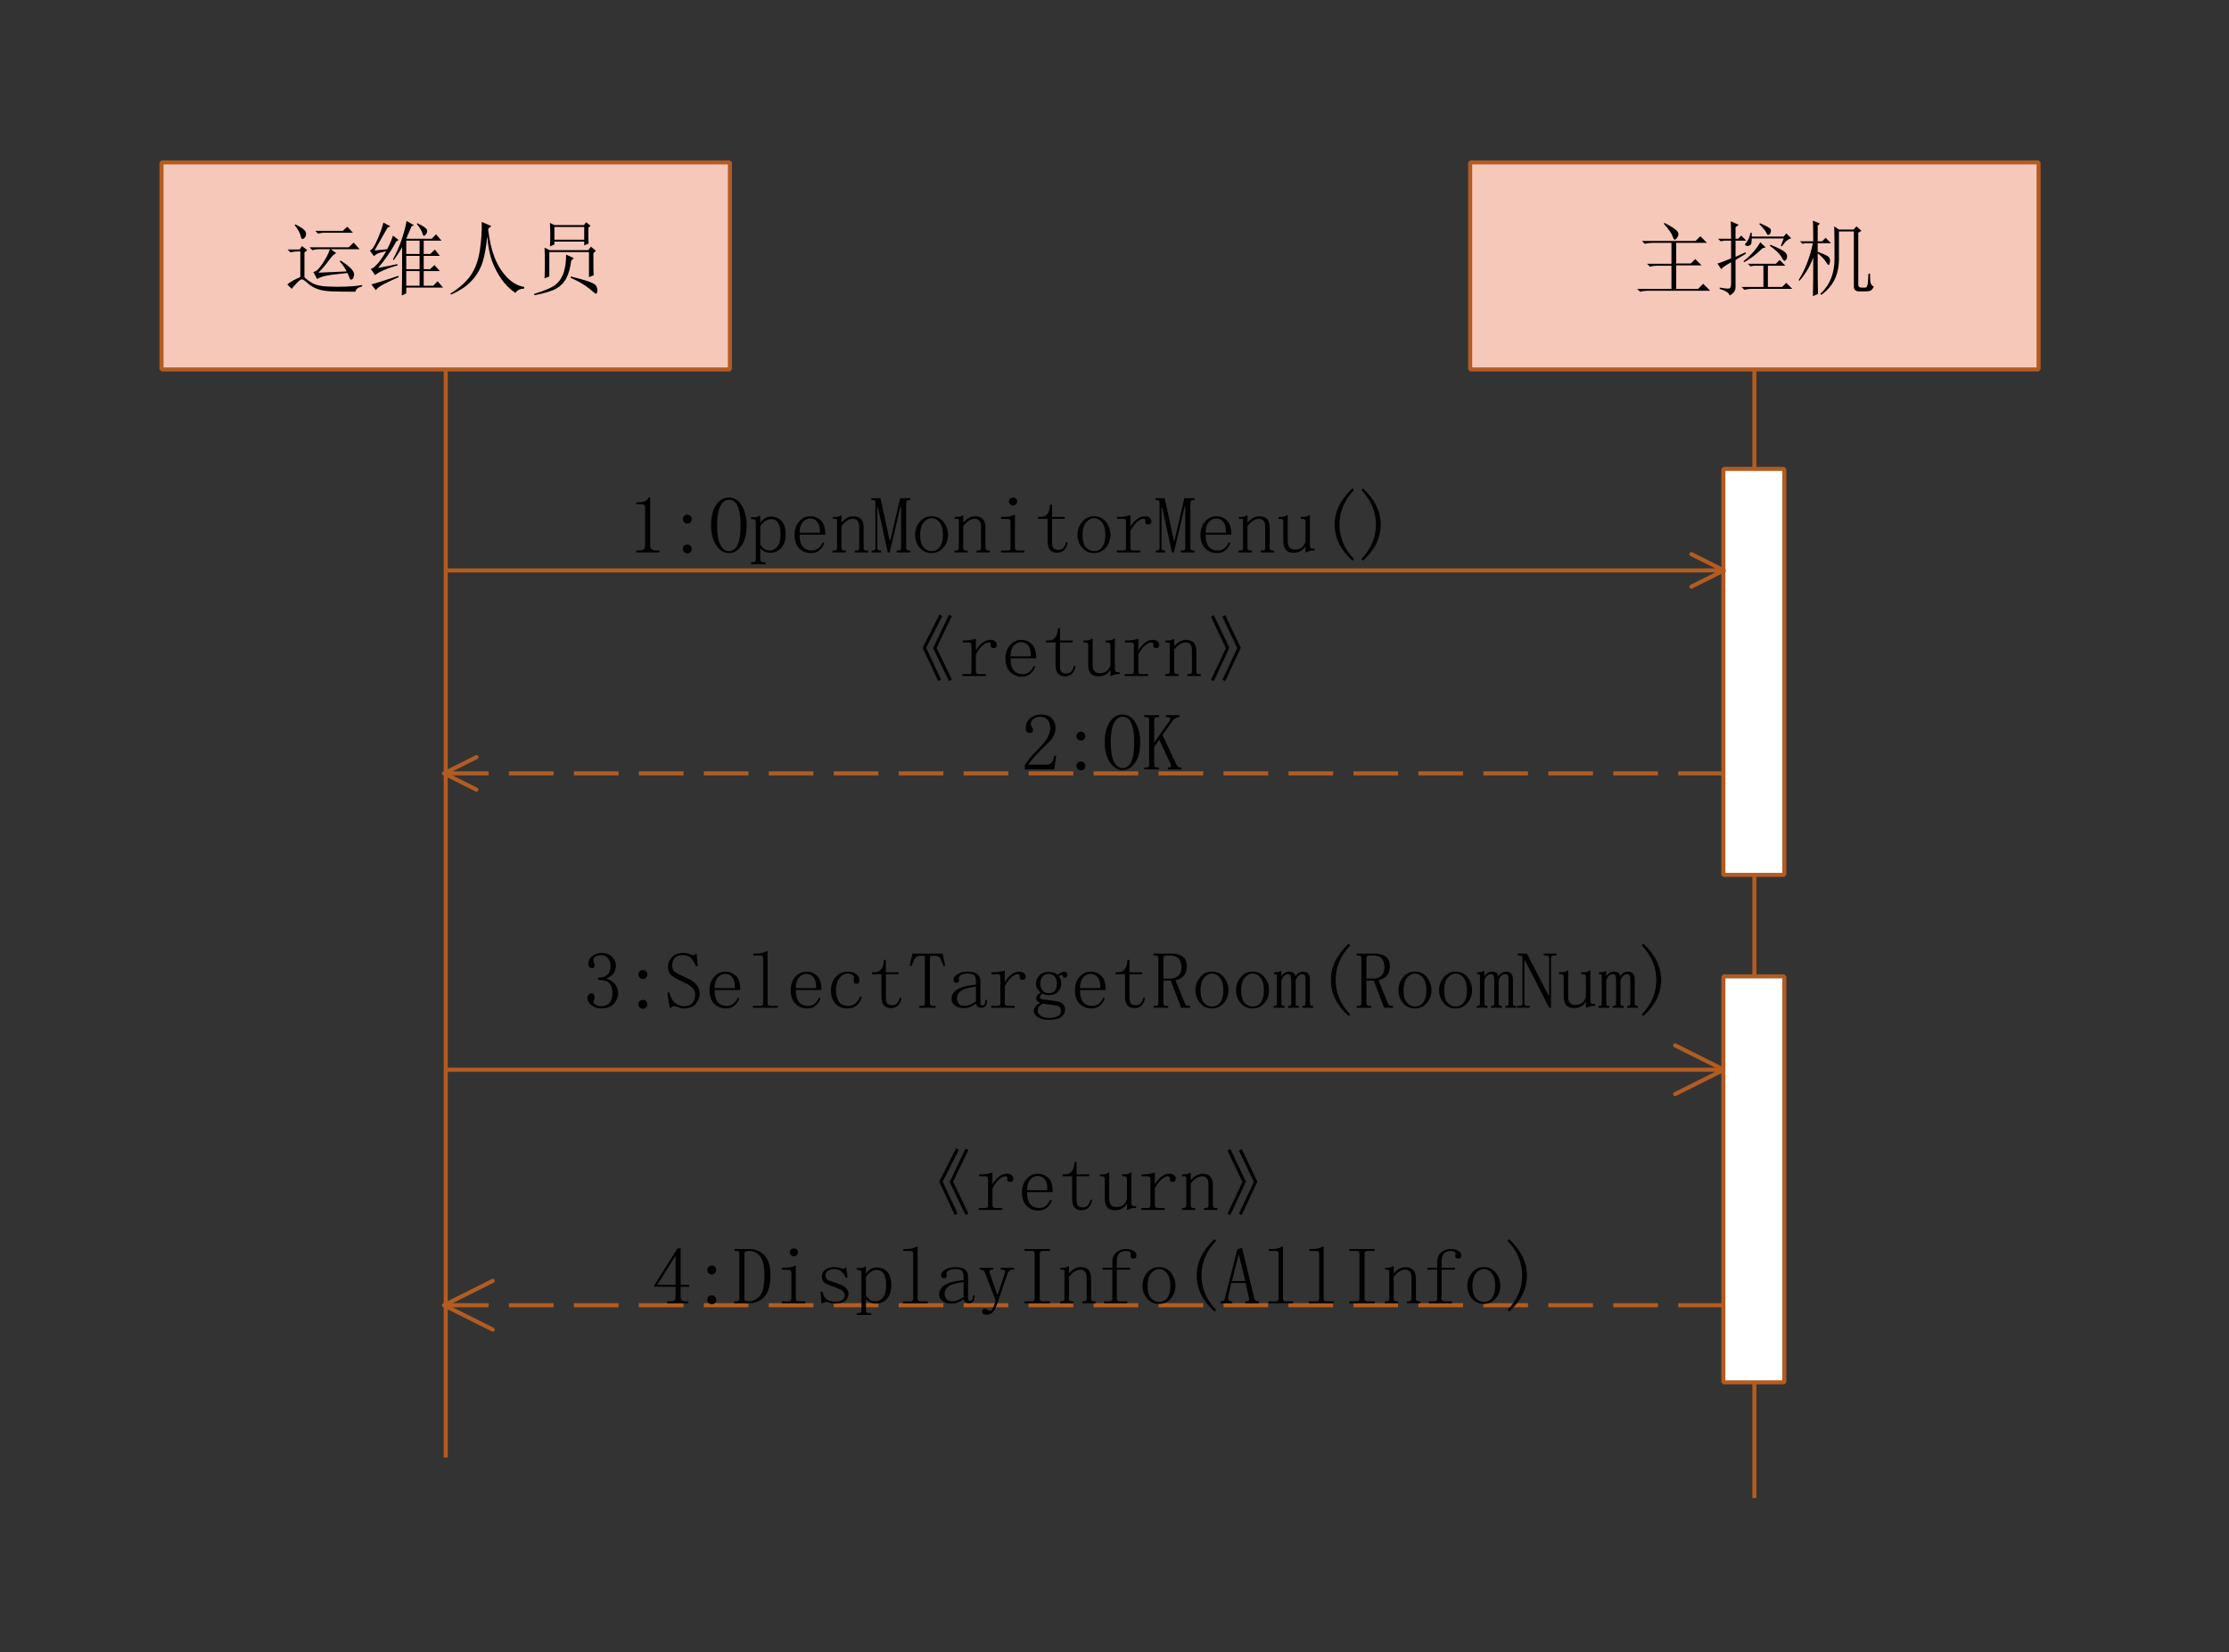 <?xml version="1.0" encoding="UTF-8"?>
<svg xmlns="http://www.w3.org/2000/svg" xmlns:xlink="http://www.w3.org/1999/xlink" width="411.75pt" height="305.25pt" viewBox="0 0 411.75 305.25" version="1.1">
<rect x="0" y="0" width="411.75" height="305.25" fill="#333333" stroke="none"/>
<defs>
<g>
<symbol overflow="visible" id="glyph0-0">
<path style="stroke:none;" d=""/>
</symbol>
<symbol overflow="visible" id="glyph0-1">
<path style="stroke:none;" d="M 5.742 -10.488 L 10.84 -10.488 L 11.66 -11.25 L 12.715 -10.137 L 7.324 -10.137 C 7.051 -10.137 6.699 -10.078 6.27 -9.961 Z M 5.391 -2.871 C 5.781 -2.949 6.152 -3.203 6.504 -3.633 C 6.855 -4.062 7.227 -4.609 7.617 -5.273 C 8.008 -5.938 8.281 -6.543 8.438 -7.09 L 6.328 -7.09 C 6.016 -7.09 5.645 -7.031 5.215 -6.914 L 4.688 -7.441 L 11.953 -7.441 L 12.832 -8.32 L 13.945 -7.09 L 8.613 -7.09 L 9.668 -6.328 C 9.355 -6.328 8.906 -5.918 8.32 -5.098 C 7.695 -4.238 7.031 -3.457 6.328 -2.754 L 11.543 -2.988 C 11.27 -3.574 10.84 -4.199 10.254 -4.863 L 10.43 -4.98 C 11.25 -4.473 11.883 -3.992 12.332 -3.543 C 12.781 -3.094 12.977 -2.684 12.918 -2.312 C 12.859 -1.941 12.773 -1.707 12.656 -1.609 C 12.539 -1.512 12.441 -1.465 12.363 -1.465 C 12.246 -1.465 12.148 -1.582 12.07 -1.816 C 11.953 -2.129 11.836 -2.422 11.719 -2.695 C 9.688 -2.5 8.328 -2.324 7.645 -2.168 C 6.961 -2.012 6.445 -1.816 6.094 -1.582 Z M 1.934 -11.543 L 2.109 -11.66 C 2.891 -11.27 3.418 -10.938 3.691 -10.664 C 3.965 -10.391 4.082 -10.105 4.043 -9.812 C 4.004 -9.52 3.906 -9.305 3.75 -9.168 C 3.594 -9.031 3.477 -8.965 3.398 -8.965 C 3.242 -8.965 3.125 -9.16 3.047 -9.551 C 2.93 -10.098 2.559 -10.762 1.934 -11.543 Z M 3.75 -1.934 C 4.102 -1.543 4.59 -1.172 5.215 -0.82 C 5.84 -0.469 6.746 -0.262 7.938 -0.203 C 9.129 -0.145 10.262 -0.137 11.336 -0.176 C 12.41 -0.215 13.438 -0.312 14.414 -0.469 L 14.414 -0.234 C 13.594 0 13.184 0.332 13.184 0.762 C 11.426 0.762 9.969 0.742 8.816 0.703 C 7.664 0.664 6.727 0.496 6.004 0.203 C 5.281 -0.09 4.707 -0.449 4.277 -0.879 C 3.848 -1.27 3.535 -1.484 3.34 -1.523 C 3.145 -1.562 2.82 -1.348 2.371 -0.879 C 1.922 -0.41 1.602 -0.039 1.406 0.234 L 0.586 -0.586 C 1.211 -1.094 2.012 -1.543 2.988 -1.934 L 2.988 -6.68 L 2.578 -6.68 C 2.07 -6.68 1.602 -6.621 1.172 -6.504 L 0.645 -7.031 L 2.871 -7.031 L 3.281 -7.676 L 4.277 -6.914 L 3.75 -6.504 Z M 3.75 -1.934 "/>
</symbol>
<symbol overflow="visible" id="glyph0-2">
<path style="stroke:none;" d="M 2.344 -3.633 C 3.633 -3.867 4.824 -4.102 5.918 -4.336 L 5.977 -4.102 C 5.078 -3.867 4.219 -3.574 3.398 -3.223 C 2.578 -2.871 2.051 -2.559 1.816 -2.285 L 0.996 -3.457 C 1.27 -3.496 1.648 -3.77 2.137 -4.277 C 2.625 -4.785 3.203 -5.605 3.867 -6.738 C 3.516 -6.66 3.125 -6.562 2.695 -6.445 C 2.266 -6.328 1.895 -6.113 1.582 -5.801 L 0.82 -6.855 C 1.211 -6.934 1.68 -7.605 2.227 -8.875 C 2.773 -10.145 3.145 -11.191 3.34 -12.012 L 4.629 -11.309 L 4.102 -11.074 C 3.555 -10.098 2.754 -8.691 1.699 -6.855 L 4.043 -7.09 C 4.551 -8.105 4.902 -8.945 5.098 -9.609 L 6.152 -8.789 L 5.742 -8.555 C 4.648 -6.602 3.516 -4.961 2.344 -3.633 Z M 1.113 -0.586 C 1.426 -0.664 1.953 -0.82 2.695 -1.055 C 3.438 -1.289 4.57 -1.66 6.094 -2.168 L 6.152 -1.934 C 5.098 -1.465 4.188 -1.035 3.426 -0.645 C 2.664 -0.254 2.168 0.117 1.934 0.469 Z M 7.559 -5.859 L 7.559 -3.398 L 10.02 -3.398 L 10.02 -5.859 Z M 7.559 -3.047 L 7.559 -0.352 L 10.02 -0.352 L 10.02 -3.047 Z M 9.609 -11.895 C 10.742 -11.348 11.336 -10.926 11.395 -10.633 C 11.453 -10.34 11.395 -10.086 11.219 -9.871 C 11.043 -9.656 10.918 -9.551 10.84 -9.551 C 10.723 -9.551 10.625 -9.707 10.547 -10.02 C 10.391 -10.527 10.039 -11.113 9.492 -11.777 Z M 6.738 1.465 C 6.777 0.449 6.797 -2.539 6.797 -7.5 C 6.484 -6.875 5.977 -6.074 5.273 -5.098 L 5.098 -5.215 C 5.723 -6.348 6.25 -7.539 6.68 -8.789 C 7.109 -10.039 7.422 -11.211 7.617 -12.305 L 8.965 -11.543 L 8.496 -11.25 C 8.301 -10.781 7.988 -10.039 7.559 -9.023 L 12.246 -9.023 L 13.066 -9.844 L 14.062 -8.672 L 10.781 -8.672 L 10.781 -6.211 L 12.012 -6.211 L 12.832 -7.031 L 13.77 -5.859 L 10.781 -5.859 L 10.781 -3.398 L 11.953 -3.398 L 12.773 -4.16 L 13.77 -3.047 L 10.781 -3.047 L 10.781 -0.352 L 12.539 -0.352 L 13.359 -1.172 L 14.355 0 L 7.559 0 L 7.559 1.055 Z M 10.02 -8.672 L 7.559 -8.672 L 7.559 -6.211 L 10.02 -6.211 Z M 10.02 -8.672 "/>
</symbol>
<symbol overflow="visible" id="glyph0-3">
<path style="stroke:none;" d="M 6.504 -12.129 L 8.262 -11.367 L 7.676 -10.84 C 7.91 -8.77 8.309 -7.012 8.875 -5.566 C 9.441 -4.121 10.203 -2.898 11.16 -1.902 C 12.117 -0.906 13.184 -0.312 14.355 -0.117 L 14.355 0.176 C 13.574 0.215 13.027 0.488 12.715 0.996 C 11.66 0.254 10.789 -0.613 10.105 -1.609 C 9.422 -2.605 8.867 -3.672 8.438 -4.805 C 8.008 -5.938 7.695 -7.5 7.5 -9.492 C 7.344 -7.617 7.07 -6.043 6.68 -4.773 C 6.289 -3.504 5.625 -2.352 4.688 -1.316 C 3.75 -0.281 2.461 0.586 0.82 1.289 L 0.703 1.113 C 2.344 0.098 3.582 -1.004 4.422 -2.195 C 5.262 -3.387 5.828 -4.891 6.121 -6.707 C 6.414 -8.523 6.543 -10.332 6.504 -12.129 Z M 6.504 -12.129 "/>
</symbol>
<symbol overflow="visible" id="glyph0-4">
<path style="stroke:none;" d="M 3.105 -1.699 C 3.145 -2.793 3.164 -3.77 3.164 -4.629 C 3.164 -5.488 3.145 -6.406 3.105 -7.383 L 4.043 -6.914 L 11.191 -6.914 L 11.66 -7.559 L 12.598 -6.797 L 12.129 -6.387 L 12.129 -3.691 C 12.129 -3.301 12.148 -2.832 12.188 -2.285 L 11.309 -1.934 L 11.309 -6.562 L 3.984 -6.562 L 3.984 -2.051 Z M 7.09 -6.094 L 8.496 -5.449 L 8.027 -4.98 C 7.871 -3.691 7.578 -2.625 7.148 -1.785 C 6.719 -0.945 6.094 -0.293 5.273 0.176 C 4.453 0.645 3.105 1.055 1.23 1.406 L 1.172 1.172 C 3.242 0.547 4.609 -0.059 5.273 -0.645 C 5.938 -1.23 6.406 -1.992 6.68 -2.93 C 6.953 -3.867 7.09 -4.922 7.09 -6.094 Z M 7.91 -1.816 L 7.969 -2.051 C 10.859 -1.348 12.41 -0.781 12.625 -0.352 C 12.84 0.078 12.918 0.43 12.859 0.703 C 12.801 0.977 12.715 1.113 12.598 1.113 C 12.48 1.113 12.324 1.016 12.129 0.82 C 11.699 0.43 11.172 0.02 10.547 -0.41 C 9.922 -0.84 9.043 -1.309 7.91 -1.816 Z M 4.102 -7.617 C 4.141 -8.398 4.16 -9.109 4.16 -9.754 C 4.16 -10.398 4.141 -11.133 4.102 -11.953 L 4.922 -11.543 L 10.371 -11.543 L 10.781 -12.07 L 11.602 -11.426 L 11.191 -11.074 L 11.191 -9.375 C 11.191 -8.984 11.211 -8.574 11.25 -8.145 L 10.43 -7.793 L 10.43 -8.496 L 4.922 -8.496 L 4.922 -7.969 Z M 4.922 -11.191 L 4.922 -8.848 L 10.43 -8.848 L 10.43 -11.191 Z M 4.922 -11.191 "/>
</symbol>
<symbol overflow="visible" id="glyph0-5">
<path style="stroke:none;" d="M 5.742 -11.953 C 6.797 -11.406 7.488 -10.984 7.82 -10.691 C 8.152 -10.398 8.32 -10.117 8.32 -9.844 C 8.32 -9.648 8.23 -9.434 8.055 -9.199 C 7.879 -8.965 7.754 -8.848 7.676 -8.848 C 7.52 -8.848 7.383 -9.043 7.266 -9.434 C 7.07 -10.02 6.523 -10.801 5.625 -11.777 Z M 1.582 -8.613 L 11.484 -8.613 L 12.363 -9.492 L 13.594 -8.262 L 7.91 -8.262 L 7.91 -4.453 L 10.605 -4.453 L 11.426 -5.273 L 12.598 -4.102 L 7.91 -4.102 L 7.91 0.234 L 11.953 0.234 L 12.891 -0.703 L 14.18 0.586 L 2.637 0.586 C 2.129 0.586 1.66 0.645 1.23 0.762 L 0.703 0.234 L 7.031 0.234 L 7.031 -4.043 L 4.453 -4.043 C 3.945 -4.043 3.477 -3.984 3.047 -3.867 L 2.52 -4.395 L 7.031 -4.395 L 7.031 -8.262 L 3.516 -8.262 C 3.008 -8.262 2.539 -8.203 2.109 -8.086 Z M 1.582 -8.613 "/>
</symbol>
<symbol overflow="visible" id="glyph0-6">
<path style="stroke:none;" d="M 6.152 -4.395 L 11.309 -4.395 L 12.012 -5.098 L 13.066 -4.043 L 9.844 -4.043 L 9.844 -0.117 L 12.48 -0.117 L 13.242 -0.879 L 14.355 0.234 L 6.914 0.234 C 6.406 0.234 5.938 0.293 5.508 0.41 L 4.98 -0.117 L 9.023 -0.117 L 9.023 -4.043 L 7.266 -4.043 L 6.621 -3.926 Z M 8.848 -7.266 C 7.637 -6.094 6.504 -5.234 5.449 -4.688 L 5.332 -4.863 C 6.699 -5.957 7.734 -7.129 8.438 -8.379 L 9.434 -7.441 Z M 10.195 -7.734 L 10.312 -7.91 C 11.484 -7.441 12.285 -7.059 12.715 -6.766 C 13.145 -6.473 13.367 -6.172 13.387 -5.859 C 13.406 -5.547 13.348 -5.312 13.211 -5.156 C 13.074 -5 12.988 -4.922 12.949 -4.922 C 12.793 -4.922 12.598 -5.156 12.363 -5.625 C 12.051 -6.211 11.328 -6.914 10.195 -7.734 Z M 12.246 -7.734 L 12.773 -9.082 L 6.855 -9.082 C 6.855 -8.73 6.836 -8.445 6.797 -8.23 C 6.758 -8.016 6.648 -7.871 6.473 -7.793 C 6.297 -7.715 6.172 -7.676 6.094 -7.676 C 6.016 -7.676 5.918 -7.703 5.801 -7.762 C 5.684 -7.82 5.625 -7.871 5.625 -7.91 C 5.625 -8.027 5.742 -8.223 5.977 -8.496 C 6.289 -8.887 6.504 -9.434 6.621 -10.137 L 6.855 -10.137 L 6.855 -9.434 L 12.773 -9.434 L 13.242 -10.02 L 14.18 -9.082 C 13.711 -9.082 13.125 -8.594 12.422 -7.617 Z M 8.262 -11.719 L 8.379 -11.895 C 9.199 -11.543 9.754 -11.27 10.047 -11.074 C 10.34 -10.879 10.457 -10.645 10.398 -10.371 C 10.34 -10.098 10.262 -9.922 10.164 -9.844 C 10.066 -9.766 9.98 -9.727 9.902 -9.727 C 9.785 -9.727 9.668 -9.863 9.551 -10.137 C 9.355 -10.527 8.926 -11.055 8.262 -11.719 Z M 5.801 -6.27 L 3.867 -5.098 L 3.867 0 C 3.828 0.625 3.457 1.113 2.754 1.465 C 2.754 1.035 2.148 0.625 0.938 0.234 L 0.938 0 C 1.797 0.156 2.363 0.215 2.637 0.176 C 2.91 0.137 3.047 -0.156 3.047 -0.703 L 3.047 -4.688 C 1.953 -4.062 1.348 -3.633 1.23 -3.398 L 0.527 -4.453 C 0.996 -4.57 1.836 -4.883 3.047 -5.391 L 3.047 -8.672 L 1.816 -8.672 L 1.113 -8.555 L 0.645 -9.023 L 3.047 -9.023 C 3.047 -10.43 3.027 -11.504 2.988 -12.246 L 4.453 -11.602 L 3.867 -11.133 L 3.867 -9.023 L 4.336 -9.023 L 4.922 -9.609 L 5.859 -8.672 L 3.867 -8.672 L 3.867 -5.684 L 5.684 -6.504 Z M 5.801 -6.27 "/>
</symbol>
<symbol overflow="visible" id="glyph0-7">
<path style="stroke:none;" d="M 7.969 -10.371 L 7.969 -5.273 C 7.969 -2.383 6.875 -0.176 4.688 1.348 L 4.512 1.172 C 6.27 -0.43 7.148 -2.578 7.148 -5.273 L 7.148 -8.086 C 7.148 -9.141 7.129 -10.215 7.09 -11.309 L 7.969 -10.723 L 10.664 -10.723 L 11.191 -11.309 L 12.129 -10.488 L 11.543 -10.137 L 11.543 -0.586 C 11.543 -0.195 11.738 0 12.129 0 L 12.832 0 C 13.027 0 13.164 -0.156 13.242 -0.469 C 13.32 -0.781 13.379 -1.484 13.418 -2.578 L 13.711 -2.578 C 13.711 -1.719 13.75 -1.141 13.828 -0.848 C 13.906 -0.555 14.102 -0.332 14.414 -0.176 C 14.18 0.293 13.934 0.555 13.68 0.613 C 13.426 0.672 13.184 0.703 12.949 0.703 L 11.719 0.703 C 11.055 0.703 10.723 0.391 10.723 -0.234 L 10.723 -10.371 Z M 4.043 -6.328 C 4.043 -2.188 4.062 0.312 4.102 1.172 L 3.164 1.582 C 3.203 -0.137 3.223 -2.52 3.223 -5.566 C 2.637 -3.926 1.777 -2.48 0.645 -1.23 L 0.527 -1.406 C 1.699 -3.242 2.578 -5.508 3.164 -8.203 L 1.758 -8.203 L 1.23 -8.086 L 0.762 -8.555 L 3.223 -8.555 C 3.223 -9.922 3.203 -11.191 3.164 -12.363 L 4.453 -11.836 L 4.043 -11.426 L 4.043 -8.555 L 4.863 -8.555 L 5.508 -9.199 L 6.504 -8.203 L 4.043 -8.203 L 4.043 -6.621 C 4.98 -6.27 5.594 -5.996 5.887 -5.801 C 6.18 -5.605 6.328 -5.352 6.328 -5.039 C 6.328 -4.844 6.297 -4.648 6.238 -4.453 C 6.18 -4.258 6.133 -4.16 6.094 -4.16 C 5.977 -4.16 5.801 -4.355 5.566 -4.746 C 5.215 -5.293 4.707 -5.82 4.043 -6.328 Z M 4.043 -6.328 "/>
</symbol>
<symbol overflow="visible" id="glyph0-8">
<path style="stroke:none;" d="M 4.277 -10.43 L 4.277 -1.523 C 4.277 -1.211 4.375 -0.977 4.57 -0.82 C 4.766 -0.664 5.039 -0.586 5.391 -0.586 L 5.977 -0.586 L 5.977 -0.234 L 1.699 -0.234 L 1.699 -0.586 L 2.227 -0.586 C 2.617 -0.586 2.898 -0.664 3.074 -0.82 C 3.25 -0.977 3.34 -1.211 3.34 -1.523 L 3.34 -8.613 C 3.34 -8.77 3.289 -8.895 3.191 -8.992 C 3.094 -9.09 2.949 -9.141 2.754 -9.141 L 1.699 -9.141 L 1.699 -9.492 L 2.227 -9.492 C 2.695 -9.492 3.074 -9.57 3.367 -9.727 C 3.66 -9.883 3.887 -10.117 4.043 -10.43 Z M 4.277 -10.43 "/>
</symbol>
<symbol overflow="visible" id="glyph0-9">
<path style="stroke:none;" d="M 4.453 -6.387 C 4.453 -6.152 4.375 -5.957 4.219 -5.801 C 4.062 -5.645 3.867 -5.566 3.633 -5.566 C 3.398 -5.566 3.203 -5.645 3.047 -5.801 C 2.891 -5.957 2.812 -6.152 2.812 -6.387 C 2.812 -6.621 2.891 -6.816 3.047 -6.973 C 3.203 -7.129 3.398 -7.207 3.633 -7.207 C 3.867 -7.207 4.062 -7.129 4.219 -6.973 C 4.375 -6.816 4.453 -6.621 4.453 -6.387 Z M 4.453 -0.879 C 4.453 -0.645 4.375 -0.449 4.219 -0.293 C 4.062 -0.137 3.867 -0.059 3.633 -0.059 C 3.398 -0.059 3.203 -0.137 3.047 -0.293 C 2.891 -0.449 2.812 -0.645 2.812 -0.879 C 2.812 -1.113 2.891 -1.309 3.047 -1.465 C 3.203 -1.621 3.398 -1.699 3.633 -1.699 C 3.867 -1.699 4.062 -1.621 4.219 -1.465 C 4.375 -1.309 4.453 -1.113 4.453 -0.879 Z M 4.453 -0.879 "/>
</symbol>
<symbol overflow="visible" id="glyph0-10">
<path style="stroke:none;" d="M 1.641 -5.273 C 1.641 -3.594 1.844 -2.371 2.254 -1.609 C 2.664 -0.848 3.184 -0.469 3.809 -0.469 C 4.473 -0.469 5 -0.828 5.391 -1.551 C 5.781 -2.273 5.977 -3.516 5.977 -5.273 C 5.977 -6.68 5.809 -7.812 5.477 -8.672 C 5.145 -9.531 4.59 -9.961 3.809 -9.961 C 3.145 -9.961 2.617 -9.57 2.227 -8.789 C 1.836 -8.008 1.641 -6.836 1.641 -5.273 Z M 7.09 -5.273 C 7.09 -3.672 6.777 -2.41 6.152 -1.492 C 5.527 -0.574 4.746 -0.117 3.809 -0.117 C 2.91 -0.117 2.137 -0.586 1.492 -1.523 C 0.848 -2.461 0.527 -3.711 0.527 -5.273 C 0.527 -6.797 0.828 -8.027 1.434 -8.965 C 2.039 -9.902 2.832 -10.371 3.809 -10.371 C 4.824 -10.371 5.625 -9.871 6.211 -8.875 C 6.797 -7.879 7.09 -6.68 7.09 -5.273 Z M 7.09 -5.273 "/>
</symbol>
<symbol overflow="visible" id="glyph0-11">
<path style="stroke:none;" d="M 2.695 1.582 L 3.105 1.582 L 3.105 1.934 L 0.41 1.934 L 0.41 1.582 L 0.762 1.582 C 0.957 1.582 1.094 1.543 1.172 1.465 C 1.25 1.387 1.289 1.25 1.289 1.055 L 1.289 -5.859 C 1.289 -6.016 1.25 -6.141 1.172 -6.238 C 1.094 -6.336 0.957 -6.387 0.762 -6.387 L 0.41 -6.387 L 0.41 -6.738 L 0.938 -6.738 C 1.133 -6.738 1.316 -6.758 1.492 -6.797 C 1.668 -6.836 1.836 -6.914 1.992 -7.031 L 2.109 -7.031 L 2.109 -5.684 C 2.383 -6.074 2.684 -6.367 3.016 -6.562 C 3.348 -6.758 3.711 -6.855 4.102 -6.855 C 4.883 -6.855 5.527 -6.59 6.035 -6.062 C 6.543 -5.535 6.797 -4.707 6.797 -3.574 C 6.797 -2.48 6.523 -1.641 5.977 -1.055 C 5.43 -0.469 4.785 -0.176 4.043 -0.176 C 3.613 -0.176 3.25 -0.242 2.957 -0.379 C 2.664 -0.516 2.383 -0.723 2.109 -0.996 L 2.109 1.055 C 2.109 1.25 2.168 1.387 2.285 1.465 C 2.402 1.543 2.539 1.582 2.695 1.582 Z M 2.109 -1.758 C 2.305 -1.367 2.547 -1.074 2.84 -0.879 C 3.133 -0.684 3.477 -0.586 3.867 -0.586 C 4.414 -0.586 4.883 -0.828 5.273 -1.316 C 5.664 -1.805 5.859 -2.559 5.859 -3.574 C 5.859 -4.512 5.711 -5.215 5.418 -5.684 C 5.125 -6.152 4.688 -6.387 4.102 -6.387 C 3.75 -6.387 3.398 -6.277 3.047 -6.062 C 2.695 -5.848 2.383 -5.508 2.109 -5.039 Z M 2.109 -1.758 "/>
</symbol>
<symbol overflow="visible" id="glyph0-12">
<path style="stroke:none;" d="M 5.625 -3.867 C 5.664 -4.727 5.516 -5.379 5.184 -5.828 C 4.852 -6.277 4.414 -6.504 3.867 -6.504 C 3.281 -6.504 2.801 -6.27 2.43 -5.801 C 2.059 -5.332 1.875 -4.688 1.875 -3.867 Z M 1.875 -3.516 C 1.875 -2.461 2.078 -1.707 2.488 -1.258 C 2.898 -0.809 3.438 -0.586 4.102 -0.586 C 4.609 -0.586 5.039 -0.73 5.391 -1.023 C 5.742 -1.316 5.996 -1.68 6.152 -2.109 L 6.445 -1.992 C 6.328 -1.562 6.062 -1.141 5.652 -0.73 C 5.242 -0.32 4.688 -0.117 3.984 -0.117 C 3.086 -0.117 2.352 -0.41 1.785 -0.996 C 1.219 -1.582 0.938 -2.422 0.938 -3.516 C 0.938 -4.492 1.219 -5.301 1.785 -5.945 C 2.352 -6.59 3.047 -6.914 3.867 -6.914 C 4.609 -6.914 5.254 -6.66 5.801 -6.152 C 6.348 -5.645 6.621 -4.766 6.621 -3.516 Z M 1.875 -3.516 "/>
</symbol>
<symbol overflow="visible" id="glyph0-13">
<path style="stroke:none;" d="M 0.469 -0.234 L 0.469 -0.586 L 0.762 -0.586 C 0.957 -0.586 1.094 -0.625 1.172 -0.703 C 1.25 -0.781 1.289 -0.898 1.289 -1.055 L 1.289 -6.094 C 1.289 -6.211 1.27 -6.297 1.23 -6.355 C 1.191 -6.414 1.113 -6.445 0.996 -6.445 L 0.527 -6.445 L 0.527 -6.797 L 0.938 -6.797 C 1.133 -6.797 1.316 -6.816 1.492 -6.855 C 1.668 -6.895 1.836 -6.973 1.992 -7.09 L 2.109 -7.09 L 2.109 -5.742 C 2.461 -6.133 2.812 -6.426 3.164 -6.621 C 3.516 -6.816 3.887 -6.914 4.277 -6.914 C 4.941 -6.914 5.43 -6.738 5.742 -6.387 C 6.055 -6.035 6.211 -5.508 6.211 -4.805 L 6.211 -1.055 C 6.211 -0.898 6.258 -0.781 6.355 -0.703 C 6.453 -0.625 6.582 -0.586 6.738 -0.586 L 7.031 -0.586 L 7.031 -0.234 L 4.57 -0.234 L 4.57 -0.586 L 4.863 -0.586 C 5.059 -0.586 5.195 -0.625 5.273 -0.703 C 5.352 -0.781 5.391 -0.898 5.391 -1.055 L 5.391 -4.98 C 5.391 -5.449 5.293 -5.809 5.098 -6.062 C 4.902 -6.316 4.609 -6.445 4.219 -6.445 C 3.867 -6.445 3.504 -6.328 3.133 -6.094 C 2.762 -5.859 2.422 -5.527 2.109 -5.098 L 2.109 -1.055 C 2.109 -0.898 2.156 -0.781 2.254 -0.703 C 2.352 -0.625 2.48 -0.586 2.637 -0.586 L 2.93 -0.586 L 2.93 -0.234 Z M 0.469 -0.234 "/>
</symbol>
<symbol overflow="visible" id="glyph0-14">
<path style="stroke:none;" d="M 6.562 -1.055 C 6.562 -0.898 6.609 -0.781 6.707 -0.703 C 6.805 -0.625 6.934 -0.586 7.09 -0.586 L 7.324 -0.586 L 7.324 -0.234 L 4.805 -0.234 L 4.805 -0.586 L 5.098 -0.586 C 5.293 -0.586 5.43 -0.625 5.508 -0.703 C 5.586 -0.781 5.625 -0.898 5.625 -1.055 L 5.625 -8.711 L 5.508 -8.711 L 3.516 -0.234 L 3.164 -0.234 L 1.348 -8.555 L 1.23 -8.555 L 1.23 -1.055 C 1.23 -0.898 1.277 -0.781 1.375 -0.703 C 1.473 -0.625 1.602 -0.586 1.758 -0.586 L 1.934 -0.586 L 1.934 -0.234 L 0.176 -0.234 L 0.176 -0.586 L 0.352 -0.586 C 0.547 -0.586 0.684 -0.625 0.762 -0.703 C 0.84 -0.781 0.879 -0.898 0.879 -1.055 L 0.879 -9.434 C 0.879 -9.59 0.84 -9.707 0.762 -9.785 C 0.684 -9.863 0.547 -9.902 0.352 -9.902 L 0.117 -9.902 L 0.117 -10.254 L 1.816 -10.254 L 3.516 -2.434 L 3.633 -2.434 L 5.449 -10.254 L 7.324 -10.254 L 7.324 -9.902 L 7.09 -9.902 C 6.934 -9.902 6.805 -9.863 6.707 -9.785 C 6.609 -9.707 6.562 -9.59 6.562 -9.434 Z M 6.562 -1.055 "/>
</symbol>
<symbol overflow="visible" id="glyph0-15">
<path style="stroke:none;" d="M 6.797 -3.516 C 6.797 -2.539 6.504 -1.727 5.918 -1.082 C 5.332 -0.438 4.609 -0.117 3.75 -0.117 C 2.852 -0.117 2.117 -0.449 1.551 -1.113 C 0.984 -1.777 0.703 -2.578 0.703 -3.516 C 0.703 -4.375 0.984 -5.156 1.551 -5.859 C 2.117 -6.562 2.852 -6.914 3.75 -6.914 C 4.688 -6.914 5.43 -6.562 5.977 -5.859 C 6.523 -5.156 6.797 -4.375 6.797 -3.516 Z M 1.641 -3.457 C 1.641 -2.441 1.844 -1.688 2.254 -1.199 C 2.664 -0.711 3.164 -0.469 3.75 -0.469 C 4.414 -0.469 4.93 -0.73 5.301 -1.258 C 5.672 -1.785 5.859 -2.52 5.859 -3.457 C 5.859 -4.473 5.652 -5.242 5.242 -5.77 C 4.832 -6.297 4.336 -6.562 3.75 -6.562 C 3.203 -6.562 2.715 -6.297 2.285 -5.77 C 1.855 -5.242 1.641 -4.473 1.641 -3.457 Z M 1.641 -3.457 "/>
</symbol>
<symbol overflow="visible" id="glyph0-16">
<path style="stroke:none;" d="M 3.34 -5.887 C 3.34 -6.039 3.301 -6.164 3.223 -6.266 C 3.145 -6.359 3.008 -6.41 2.812 -6.414 L 1.582 -6.441 L 1.582 -6.797 L 2.168 -6.809 C 2.52 -6.801 2.852 -6.824 3.164 -6.883 C 3.477 -6.941 3.77 -7.051 4.043 -7.207 L 4.16 -7.207 L 4.16 -1.055 C 4.16 -0.898 4.207 -0.781 4.305 -0.703 C 4.402 -0.625 4.531 -0.586 4.688 -0.586 L 5.918 -0.586 L 5.918 -0.234 L 1.582 -0.234 L 1.582 -0.586 L 2.812 -0.586 C 3.008 -0.586 3.145 -0.625 3.223 -0.703 C 3.301 -0.781 3.34 -0.895 3.34 -1.051 Z M 3.809 -10.371 C 4.004 -10.371 4.18 -10.301 4.336 -10.164 C 4.492 -10.027 4.57 -9.863 4.57 -9.668 C 4.57 -9.473 4.492 -9.297 4.336 -9.141 C 4.18 -8.984 4.004 -8.906 3.809 -8.906 C 3.613 -8.906 3.438 -8.984 3.281 -9.141 C 3.125 -9.297 3.047 -9.473 3.047 -9.668 C 3.047 -9.863 3.125 -10.027 3.281 -10.164 C 3.438 -10.301 3.613 -10.371 3.809 -10.371 Z M 3.809 -10.371 "/>
</symbol>
<symbol overflow="visible" id="glyph0-17">
<path style="stroke:none;" d="M 3.516 -2.109 C 3.516 -1.562 3.613 -1.191 3.809 -0.996 C 4.004 -0.801 4.297 -0.703 4.688 -0.703 C 5.078 -0.703 5.391 -0.828 5.625 -1.082 C 5.859 -1.336 6.016 -1.699 6.094 -2.168 L 6.387 -2.051 C 6.309 -1.504 6.102 -1.055 5.77 -0.703 C 5.438 -0.352 5 -0.176 4.453 -0.176 C 3.867 -0.176 3.426 -0.352 3.133 -0.703 C 2.84 -1.055 2.695 -1.602 2.695 -2.344 L 2.695 -6.445 L 0.938 -6.445 L 0.938 -6.797 L 1.406 -6.797 C 1.875 -6.797 2.254 -6.941 2.547 -7.234 C 2.84 -7.527 3.027 -7.988 3.105 -8.613 L 3.164 -9.082 L 3.516 -9.082 L 3.516 -6.797 L 5.859 -6.797 L 5.859 -6.445 L 3.516 -6.445 Z M 3.516 -2.109 "/>
</symbol>
<symbol overflow="visible" id="glyph0-18">
<path style="stroke:none;" d="M 2.988 -4.98 C 3.379 -5.605 3.797 -6.082 4.246 -6.414 C 4.695 -6.746 5.156 -6.914 5.625 -6.914 C 6.016 -6.914 6.316 -6.824 6.531 -6.648 C 6.746 -6.473 6.855 -6.27 6.855 -6.035 C 6.855 -5.84 6.805 -5.684 6.707 -5.566 C 6.609 -5.449 6.465 -5.391 6.27 -5.391 C 6.074 -5.391 5.926 -5.449 5.828 -5.566 C 5.73 -5.684 5.703 -5.84 5.742 -6.035 C 5.742 -6.152 5.723 -6.25 5.684 -6.328 C 5.645 -6.406 5.527 -6.445 5.332 -6.445 C 5.02 -6.445 4.637 -6.25 4.188 -5.859 C 3.738 -5.469 3.34 -4.922 2.988 -4.219 L 2.988 -1.055 C 2.988 -0.898 3.035 -0.781 3.133 -0.703 C 3.23 -0.625 3.359 -0.586 3.516 -0.586 L 4.805 -0.586 L 4.805 -0.234 L 0.469 -0.234 L 0.469 -0.586 L 1.641 -0.586 C 1.836 -0.586 1.973 -0.625 2.051 -0.703 C 2.129 -0.781 2.168 -0.898 2.168 -1.055 L 2.168 -5.918 C 2.168 -6.074 2.129 -6.199 2.051 -6.297 C 1.973 -6.395 1.836 -6.445 1.641 -6.445 L 0.527 -6.445 L 0.527 -6.797 L 0.996 -6.797 C 1.27 -6.797 1.59 -6.824 1.961 -6.883 C 2.332 -6.941 2.617 -7.012 2.812 -7.09 L 2.988 -7.09 Z M 2.988 -4.98 "/>
</symbol>
<symbol overflow="visible" id="glyph0-19">
<path style="stroke:none;" d="M 3.398 -0.762 C 3.867 -0.762 4.266 -0.879 4.598 -1.113 C 4.93 -1.348 5.176 -1.719 5.332 -2.227 L 5.332 -5.918 C 5.332 -6.074 5.293 -6.199 5.215 -6.297 C 5.137 -6.395 5 -6.445 4.805 -6.445 L 4.453 -6.445 L 4.453 -6.797 L 4.805 -6.797 C 5.039 -6.797 5.254 -6.816 5.449 -6.855 C 5.645 -6.895 5.84 -6.992 6.035 -7.148 L 6.152 -7.148 L 6.152 -1.406 C 6.152 -1.25 6.199 -1.133 6.297 -1.055 C 6.395 -0.977 6.523 -0.938 6.68 -0.938 L 7.031 -0.938 L 7.031 -0.586 L 6.68 -0.586 C 6.484 -0.586 6.289 -0.555 6.094 -0.496 C 5.898 -0.438 5.684 -0.352 5.449 -0.234 L 5.332 -0.234 L 5.332 -1.465 C 5.137 -1.035 4.844 -0.711 4.453 -0.496 C 4.062 -0.281 3.613 -0.176 3.105 -0.176 C 2.48 -0.176 2.012 -0.352 1.699 -0.703 C 1.387 -1.055 1.23 -1.621 1.23 -2.402 L 1.23 -5.918 C 1.23 -6.074 1.191 -6.199 1.113 -6.297 C 1.035 -6.395 0.898 -6.445 0.703 -6.445 L 0.352 -6.445 L 0.352 -6.797 L 0.703 -6.797 C 0.938 -6.797 1.152 -6.816 1.348 -6.855 C 1.543 -6.895 1.738 -6.992 1.934 -7.148 L 2.051 -7.148 L 2.051 -2.285 C 2.051 -1.738 2.168 -1.348 2.402 -1.113 C 2.637 -0.879 2.969 -0.762 3.398 -0.762 Z M 3.398 -0.762 "/>
</symbol>
<symbol overflow="visible" id="glyph0-20">
<path style="stroke:none;" d="M 6.797 -11.777 C 5.898 -10.84 5.223 -9.832 4.773 -8.758 C 4.324 -7.684 4.102 -6.562 4.102 -5.391 C 4.102 -4.18 4.324 -3.047 4.773 -1.992 C 5.223 -0.938 5.898 0.059 6.797 0.996 L 6.504 1.289 C 5.41 0.312 4.59 -0.73 4.043 -1.844 C 3.496 -2.957 3.223 -4.141 3.223 -5.391 C 3.223 -6.602 3.496 -7.762 4.043 -8.875 C 4.59 -9.988 5.41 -11.055 6.504 -12.07 Z M 6.797 -11.777 "/>
</symbol>
<symbol overflow="visible" id="glyph0-21">
<path style="stroke:none;" d="M 0.645 -11.777 L 0.938 -12.07 C 2.031 -11.055 2.852 -9.988 3.398 -8.875 C 3.945 -7.762 4.219 -6.602 4.219 -5.391 C 4.219 -4.141 3.945 -2.957 3.398 -1.844 C 2.852 -0.73 2.031 0.312 0.938 1.289 L 0.645 0.996 C 1.543 0.059 2.215 -0.938 2.664 -1.992 C 3.113 -3.047 3.34 -4.18 3.34 -5.391 C 3.34 -6.562 3.113 -7.684 2.664 -8.758 C 2.215 -9.832 1.543 -10.84 0.645 -11.777 Z M 0.645 -11.777 "/>
</symbol>
<symbol overflow="visible" id="glyph0-22">
<path style="stroke:none;" d="M 13.008 -11.543 L 13.535 -11.309 L 10.723 -5.449 L 13.535 0.41 L 13.008 0.703 L 10.078 -5.391 Z M 11.25 -11.602 L 11.777 -11.309 L 8.789 -5.449 L 11.543 0.41 L 11.016 0.703 L 8.145 -5.449 Z M 11.25 -11.602 "/>
</symbol>
<symbol overflow="visible" id="glyph0-23">
<path style="stroke:none;" d="M 1.934 0.703 L 1.406 0.469 L 4.16 -5.391 L 1.406 -11.191 L 1.934 -11.484 L 4.805 -5.449 Z M 4.043 0.703 L 3.516 0.469 L 6.27 -5.391 L 3.516 -11.191 L 4.043 -11.484 L 6.914 -5.449 Z M 4.043 0.703 "/>
</symbol>
<symbol overflow="visible" id="glyph0-24">
<path style="stroke:none;" d=""/>
</symbol>
<symbol overflow="visible" id="glyph0-25">
<path style="stroke:none;" d="M 5.449 -7.793 C 5.449 -8.496 5.293 -9.031 4.98 -9.402 C 4.668 -9.773 4.199 -9.961 3.574 -9.961 C 3.105 -9.961 2.703 -9.832 2.371 -9.578 C 2.039 -9.324 1.875 -9.004 1.875 -8.613 C 1.875 -8.379 1.953 -8.184 2.109 -8.027 C 2.227 -7.871 2.285 -7.715 2.285 -7.559 C 2.285 -7.363 2.234 -7.215 2.137 -7.117 C 2.039 -7.02 1.895 -6.973 1.699 -6.973 C 1.465 -6.973 1.277 -7.039 1.141 -7.176 C 1.004 -7.312 0.938 -7.539 0.938 -7.852 C 0.938 -8.672 1.23 -9.297 1.816 -9.727 C 2.402 -10.156 3.027 -10.371 3.691 -10.371 C 4.629 -10.371 5.32 -10.137 5.77 -9.668 C 6.219 -9.199 6.445 -8.613 6.445 -7.91 C 6.445 -7.441 6.336 -6.973 6.121 -6.504 C 5.906 -6.035 5.566 -5.586 5.098 -5.156 C 3.965 -4.062 3.094 -3.172 2.488 -2.488 C 1.883 -1.805 1.523 -1.348 1.406 -1.113 L 4.863 -1.113 C 5.215 -1.113 5.508 -1.25 5.742 -1.523 C 5.977 -1.797 6.133 -2.207 6.211 -2.754 L 6.562 -2.754 L 6.211 -0.234 L 0.762 -0.234 L 0.762 -0.996 C 0.957 -1.348 1.277 -1.797 1.727 -2.344 C 2.176 -2.891 2.773 -3.535 3.516 -4.277 C 4.18 -4.941 4.668 -5.566 4.98 -6.152 C 5.293 -6.738 5.449 -7.285 5.449 -7.793 Z M 5.449 -7.793 "/>
</symbol>
<symbol overflow="visible" id="glyph0-26">
<path style="stroke:none;" d="M 7.207 -0.234 L 4.688 -0.234 L 4.688 -0.586 L 4.863 -0.586 C 5.098 -0.586 5.234 -0.664 5.273 -0.82 C 5.312 -0.977 5.254 -1.188 5.098 -1.461 L 3.105 -5.723 L 2.168 -4.395 L 2.168 -1.055 C 2.168 -0.898 2.215 -0.781 2.312 -0.703 C 2.41 -0.625 2.539 -0.586 2.695 -0.586 L 3.047 -0.586 L 3.047 -0.234 L 0.352 -0.234 L 0.352 -0.586 L 0.703 -0.586 C 0.898 -0.586 1.035 -0.625 1.113 -0.703 C 1.191 -0.781 1.23 -0.898 1.23 -1.055 L 1.23 -9.434 C 1.23 -9.59 1.191 -9.707 1.113 -9.785 C 1.035 -9.863 0.898 -9.902 0.703 -9.902 L 0.352 -9.902 L 0.352 -10.254 L 3.047 -10.254 L 3.047 -9.902 L 2.695 -9.902 C 2.539 -9.902 2.41 -9.863 2.312 -9.785 C 2.215 -9.707 2.168 -9.59 2.168 -9.438 L 2.168 -5.203 L 4.922 -9.082 C 5.117 -9.355 5.176 -9.559 5.098 -9.695 C 5.02 -9.832 4.844 -9.902 4.57 -9.902 L 4.336 -9.902 L 4.336 -10.254 L 6.855 -10.254 L 6.855 -9.902 L 6.738 -9.902 C 6.543 -9.902 6.348 -9.844 6.152 -9.727 C 5.957 -9.609 5.762 -9.434 5.566 -9.199 L 3.691 -6.621 L 6.211 -1.23 C 6.328 -0.996 6.453 -0.828 6.59 -0.73 C 6.727 -0.633 6.836 -0.586 6.914 -0.586 L 7.207 -0.586 Z M 7.207 -0.234 "/>
</symbol>
<symbol overflow="visible" id="glyph0-27">
<path style="stroke:none;" d="M 6.562 -2.93 C 6.562 -2.188 6.289 -1.531 5.742 -0.965 C 5.195 -0.398 4.434 -0.117 3.457 -0.117 C 2.754 -0.117 2.148 -0.312 1.641 -0.703 C 1.133 -1.094 0.879 -1.543 0.879 -2.051 C 0.879 -2.285 0.957 -2.488 1.113 -2.664 C 1.27 -2.84 1.426 -2.93 1.582 -2.93 C 1.816 -2.93 1.98 -2.84 2.078 -2.664 C 2.176 -2.488 2.227 -2.344 2.227 -2.227 C 2.227 -2.031 2.188 -1.875 2.109 -1.758 C 2.031 -1.602 1.992 -1.465 1.992 -1.348 C 1.992 -1.113 2.137 -0.918 2.43 -0.762 C 2.723 -0.605 3.047 -0.527 3.398 -0.527 C 4.102 -0.527 4.629 -0.73 4.98 -1.141 C 5.332 -1.551 5.508 -2.188 5.508 -3.047 C 5.508 -3.75 5.32 -4.316 4.949 -4.746 C 4.578 -5.176 3.887 -5.391 2.871 -5.391 L 2.871 -5.801 C 3.652 -5.801 4.227 -5.984 4.598 -6.355 C 4.969 -6.727 5.156 -7.246 5.156 -7.91 C 5.156 -8.457 5.008 -8.934 4.715 -9.344 C 4.422 -9.754 3.965 -9.961 3.34 -9.961 C 3.066 -9.961 2.773 -9.891 2.461 -9.754 C 2.148 -9.617 1.992 -9.395 1.992 -9.082 C 1.992 -8.77 2.031 -8.574 2.109 -8.496 C 2.188 -8.418 2.227 -8.32 2.227 -8.203 C 2.227 -8.008 2.188 -7.852 2.109 -7.734 C 2.031 -7.617 1.895 -7.559 1.699 -7.559 C 1.543 -7.559 1.395 -7.617 1.258 -7.734 C 1.121 -7.852 1.055 -8.066 1.055 -8.379 C 1.055 -8.965 1.309 -9.441 1.816 -9.812 C 2.324 -10.184 2.91 -10.371 3.574 -10.371 C 4.355 -10.371 4.98 -10.125 5.449 -9.637 C 5.918 -9.148 6.152 -8.633 6.152 -8.086 C 6.152 -7.5 6.004 -7 5.711 -6.59 C 5.418 -6.18 4.961 -5.879 4.336 -5.684 C 5.195 -5.371 5.781 -4.961 6.094 -4.453 C 6.406 -3.945 6.562 -3.438 6.562 -2.93 Z M 6.562 -2.93 "/>
</symbol>
<symbol overflow="visible" id="glyph0-28">
<path style="stroke:none;" d="M 3.516 -5.039 C 2.461 -5.508 1.738 -5.918 1.348 -6.27 C 0.957 -6.621 0.762 -7.168 0.762 -7.91 C 0.762 -8.496 1.004 -9.051 1.492 -9.578 C 1.98 -10.105 2.676 -10.371 3.574 -10.371 C 3.965 -10.371 4.336 -10.312 4.688 -10.195 C 5.039 -10.039 5.293 -9.961 5.449 -9.961 C 5.566 -9.961 5.672 -9.988 5.77 -10.047 C 5.867 -10.105 5.957 -10.215 6.035 -10.371 L 6.27 -7.969 L 5.977 -7.852 C 5.625 -8.672 5.262 -9.227 4.891 -9.52 C 4.52 -9.812 4.043 -9.961 3.457 -9.961 C 2.715 -9.961 2.207 -9.754 1.934 -9.344 C 1.66 -8.934 1.523 -8.496 1.523 -8.027 C 1.523 -7.598 1.648 -7.254 1.902 -7 C 2.156 -6.746 2.852 -6.363 3.984 -5.855 C 4.922 -5.473 5.594 -5.039 6.004 -4.555 C 6.414 -4.062 6.621 -3.484 6.621 -2.82 C 6.621 -2.109 6.375 -1.484 5.887 -0.938 C 5.398 -0.391 4.688 -0.117 3.75 -0.117 C 3.359 -0.117 3.008 -0.195 2.695 -0.352 C 2.344 -0.469 2.07 -0.527 1.875 -0.527 C 1.758 -0.527 1.641 -0.488 1.523 -0.41 C 1.406 -0.332 1.27 -0.234 1.113 -0.117 L 0.645 -2.988 L 0.996 -3.105 C 1.27 -2.129 1.648 -1.453 2.137 -1.082 C 2.625 -0.711 3.184 -0.527 3.809 -0.527 C 4.473 -0.527 4.969 -0.723 5.301 -1.113 C 5.633 -1.504 5.801 -2.07 5.801 -2.812 C 5.801 -3.203 5.613 -3.582 5.242 -3.953 C 4.871 -4.324 4.297 -4.688 3.516 -5.039 Z M 3.516 -5.039 "/>
</symbol>
<symbol overflow="visible" id="glyph0-29">
<path style="stroke:none;" d="M 2.168 -10.254 C 2.52 -10.254 2.852 -10.293 3.164 -10.371 C 3.477 -10.449 3.77 -10.566 4.043 -10.723 L 4.16 -10.723 L 4.16 -1.055 C 4.16 -0.898 4.207 -0.781 4.305 -0.703 C 4.402 -0.625 4.531 -0.586 4.688 -0.586 L 6.035 -0.586 L 6.035 -0.234 L 1.465 -0.234 L 1.465 -0.586 L 2.812 -0.586 C 3.008 -0.586 3.145 -0.625 3.223 -0.703 C 3.301 -0.781 3.34 -0.898 3.34 -1.055 L 3.34 -9.434 C 3.34 -9.59 3.301 -9.707 3.223 -9.785 C 3.145 -9.863 3.008 -9.902 2.812 -9.902 L 1.523 -9.902 L 1.523 -10.254 Z M 2.168 -10.254 "/>
</symbol>
<symbol overflow="visible" id="glyph0-30">
<path style="stroke:none;" d="M 5.039 -5.215 C 5.039 -5.332 5.059 -5.41 5.098 -5.449 C 5.098 -5.488 5.117 -5.566 5.156 -5.684 C 5.195 -5.84 5.117 -6.023 4.922 -6.238 C 4.727 -6.453 4.395 -6.562 3.926 -6.562 C 3.34 -6.562 2.84 -6.277 2.43 -5.711 C 2.02 -5.145 1.816 -4.395 1.816 -3.457 C 1.816 -2.598 1.992 -1.902 2.344 -1.375 C 2.695 -0.848 3.281 -0.586 4.102 -0.586 C 4.648 -0.586 5.105 -0.762 5.477 -1.113 C 5.848 -1.465 6.113 -1.875 6.27 -2.344 L 6.562 -2.227 C 6.406 -1.641 6.113 -1.141 5.684 -0.73 C 5.254 -0.32 4.668 -0.117 3.926 -0.117 C 2.988 -0.117 2.246 -0.41 1.699 -0.996 C 1.152 -1.582 0.879 -2.422 0.879 -3.516 C 0.879 -4.492 1.172 -5.301 1.758 -5.945 C 2.344 -6.59 3.105 -6.914 4.043 -6.914 C 4.707 -6.914 5.223 -6.738 5.594 -6.387 C 5.965 -6.035 6.152 -5.684 6.152 -5.332 C 6.152 -5.098 6.102 -4.93 6.004 -4.832 C 5.906 -4.734 5.762 -4.688 5.566 -4.688 C 5.41 -4.688 5.281 -4.734 5.184 -4.832 C 5.086 -4.93 5.039 -5.059 5.039 -5.215 Z M 5.039 -5.215 "/>
</symbol>
<symbol overflow="visible" id="glyph0-31">
<path style="stroke:none;" d="M 5.215 -0.234 L 2.168 -0.234 L 2.168 -0.586 L 2.695 -0.586 C 2.891 -0.586 3.027 -0.625 3.105 -0.703 C 3.184 -0.781 3.223 -0.898 3.223 -1.055 L 3.223 -9.258 C 3.223 -9.57 3.203 -9.746 3.164 -9.785 C 3.125 -9.824 2.969 -9.844 2.695 -9.844 C 2.148 -9.844 1.766 -9.746 1.551 -9.551 C 1.336 -9.355 1.074 -8.828 0.762 -7.969 L 0.41 -8.027 L 0.938 -10.254 L 6.504 -10.254 L 6.973 -8.027 L 6.68 -7.969 C 6.367 -8.789 6.121 -9.305 5.945 -9.52 C 5.77 -9.734 5.41 -9.844 4.863 -9.844 C 4.473 -9.844 4.258 -9.824 4.219 -9.785 C 4.18 -9.746 4.16 -9.551 4.16 -9.199 L 4.16 -1.055 C 4.16 -0.898 4.207 -0.781 4.305 -0.703 C 4.402 -0.625 4.531 -0.586 4.688 -0.586 L 5.215 -0.586 Z M 5.215 -0.234 "/>
</symbol>
<symbol overflow="visible" id="glyph0-32">
<path style="stroke:none;" d="M 2.871 -0.176 C 2.168 -0.176 1.621 -0.34 1.23 -0.672 C 0.84 -1.004 0.645 -1.387 0.645 -1.816 C 0.645 -2.52 0.945 -3.094 1.551 -3.543 C 2.156 -3.992 3.359 -4.316 5.156 -4.512 L 5.156 -5.215 C 5.156 -5.605 5.066 -5.926 4.891 -6.18 C 4.715 -6.434 4.316 -6.562 3.691 -6.562 C 3.027 -6.562 2.559 -6.453 2.285 -6.238 C 2.012 -6.023 1.914 -5.801 1.992 -5.566 C 2.031 -5.488 2.051 -5.41 2.051 -5.332 C 2.051 -5.254 2.02 -5.156 1.961 -5.039 C 1.902 -4.922 1.758 -4.863 1.523 -4.863 C 1.367 -4.863 1.238 -4.91 1.141 -5.008 C 1.043 -5.105 0.996 -5.254 0.996 -5.449 C 0.996 -5.801 1.25 -6.133 1.758 -6.445 C 2.266 -6.758 2.891 -6.914 3.633 -6.914 C 4.414 -6.914 5 -6.766 5.391 -6.473 C 5.781 -6.18 5.977 -5.762 5.977 -5.215 L 5.977 -1.348 C 5.977 -1.035 6.004 -0.848 6.062 -0.789 C 6.121 -0.73 6.23 -0.703 6.387 -0.703 C 6.582 -0.703 6.719 -0.789 6.797 -0.965 C 6.875 -1.141 6.914 -1.387 6.914 -1.699 L 7.207 -1.699 C 7.207 -1.152 7.109 -0.77 6.914 -0.555 C 6.719 -0.34 6.465 -0.234 6.152 -0.234 C 5.879 -0.234 5.664 -0.293 5.508 -0.41 C 5.352 -0.527 5.234 -0.723 5.156 -0.996 C 4.766 -0.723 4.402 -0.516 4.07 -0.379 C 3.738 -0.242 3.34 -0.176 2.871 -0.176 Z M 1.641 -1.992 C 1.641 -1.641 1.746 -1.316 1.961 -1.023 C 2.176 -0.73 2.52 -0.586 2.988 -0.586 C 3.34 -0.586 3.691 -0.652 4.043 -0.789 C 4.395 -0.926 4.766 -1.133 5.156 -1.406 L 5.156 -4.16 C 3.828 -4.004 2.91 -3.738 2.402 -3.367 C 1.895 -2.996 1.641 -2.539 1.641 -1.992 Z M 1.641 -1.992 "/>
</symbol>
<symbol overflow="visible" id="glyph0-33">
<path style="stroke:none;" d="M 2.051 -4.629 C 2.051 -4.16 2.188 -3.758 2.461 -3.426 C 2.734 -3.094 3.105 -2.93 3.574 -2.93 C 4.082 -2.93 4.461 -3.074 4.715 -3.367 C 4.969 -3.66 5.098 -4.082 5.098 -4.629 C 5.098 -5.293 4.949 -5.77 4.656 -6.062 C 4.363 -6.355 4.004 -6.504 3.574 -6.504 C 3.145 -6.504 2.781 -6.355 2.488 -6.062 C 2.195 -5.77 2.051 -5.293 2.051 -4.629 Z M 4.922 -1.465 C 5.508 -1.387 5.938 -1.219 6.211 -0.965 C 6.484 -0.711 6.621 -0.371 6.621 0.059 C 6.621 0.645 6.375 1.113 5.887 1.465 C 5.398 1.816 4.629 1.992 3.574 1.992 C 2.754 1.992 2.09 1.824 1.582 1.492 C 1.074 1.16 0.82 0.781 0.82 0.352 C 0.82 0.078 0.918 -0.195 1.113 -0.469 C 1.309 -0.742 1.621 -0.957 2.051 -1.113 C 1.816 -1.23 1.629 -1.355 1.492 -1.492 C 1.355 -1.629 1.289 -1.797 1.289 -1.992 C 1.289 -2.227 1.367 -2.43 1.523 -2.605 C 1.68 -2.781 1.875 -2.93 2.109 -3.047 C 1.875 -3.242 1.668 -3.477 1.492 -3.75 C 1.316 -4.023 1.23 -4.316 1.23 -4.629 C 1.23 -5.215 1.434 -5.73 1.844 -6.18 C 2.254 -6.629 2.832 -6.855 3.574 -6.855 C 3.887 -6.855 4.188 -6.816 4.48 -6.738 C 4.773 -6.66 5.02 -6.523 5.215 -6.328 C 5.488 -6.523 5.73 -6.668 5.945 -6.766 C 6.16 -6.863 6.348 -6.914 6.504 -6.914 C 6.699 -6.914 6.836 -6.844 6.914 -6.707 C 6.992 -6.57 7.031 -6.445 7.031 -6.328 C 7.031 -6.172 7 -6.043 6.941 -5.945 C 6.883 -5.848 6.777 -5.801 6.621 -5.801 C 6.504 -5.801 6.406 -5.828 6.328 -5.887 C 6.25 -5.945 6.191 -6.035 6.152 -6.152 C 6.113 -6.27 6.023 -6.316 5.887 -6.297 C 5.75 -6.277 5.605 -6.211 5.449 -6.094 C 5.605 -5.938 5.723 -5.723 5.801 -5.449 C 5.879 -5.176 5.918 -4.902 5.918 -4.629 C 5.918 -4.16 5.73 -3.699 5.359 -3.25 C 4.988 -2.801 4.395 -2.578 3.574 -2.578 C 3.34 -2.578 3.125 -2.605 2.93 -2.664 C 2.734 -2.723 2.578 -2.793 2.461 -2.871 C 2.305 -2.793 2.188 -2.695 2.109 -2.578 C 2.031 -2.461 1.992 -2.363 1.992 -2.285 C 1.992 -2.129 2.031 -2.012 2.109 -1.934 C 2.188 -1.855 2.305 -1.816 2.461 -1.816 C 2.969 -1.738 3.426 -1.668 3.836 -1.609 C 4.246 -1.551 4.609 -1.504 4.922 -1.465 Z M 2.52 -0.996 C 2.168 -0.84 1.922 -0.652 1.785 -0.438 C 1.648 -0.223 1.582 0.039 1.582 0.352 C 1.582 0.664 1.758 0.957 2.109 1.23 C 2.461 1.504 2.988 1.641 3.691 1.641 C 4.355 1.641 4.883 1.531 5.273 1.316 C 5.664 1.102 5.859 0.781 5.859 0.352 C 5.859 0.078 5.809 -0.137 5.711 -0.293 C 5.613 -0.449 5.469 -0.547 5.273 -0.586 C 4.883 -0.664 4.453 -0.742 3.984 -0.82 C 3.516 -0.859 3.027 -0.918 2.52 -0.996 Z M 2.52 -0.996 "/>
</symbol>
<symbol overflow="visible" id="glyph0-34">
<path style="stroke:none;" d="M 6.621 -7.91 C 6.621 -7.129 6.406 -6.523 5.977 -6.094 C 5.547 -5.664 5.059 -5.41 4.512 -5.332 L 6.27 -0.996 C 6.348 -0.84 6.434 -0.73 6.531 -0.672 C 6.629 -0.613 6.738 -0.586 6.855 -0.586 L 7.207 -0.586 L 7.207 -0.234 L 5.566 -0.234 L 3.633 -5.273 L 2.285 -5.273 L 2.285 -1.055 C 2.285 -0.898 2.332 -0.781 2.43 -0.703 C 2.527 -0.625 2.656 -0.586 2.812 -0.586 L 3.164 -0.586 L 3.164 -0.234 L 0.469 -0.234 L 0.469 -0.586 L 0.82 -0.586 C 1.016 -0.586 1.152 -0.625 1.23 -0.703 C 1.309 -0.781 1.348 -0.898 1.348 -1.055 L 1.348 -9.434 C 1.348 -9.59 1.309 -9.707 1.23 -9.785 C 1.152 -9.863 1.016 -9.902 0.82 -9.902 L 0.469 -9.902 L 0.469 -10.254 L 3.809 -10.254 C 4.707 -10.254 5.398 -10.059 5.887 -9.668 C 6.375 -9.277 6.621 -8.691 6.621 -7.91 Z M 2.285 -5.625 L 3.574 -5.625 C 4.16 -5.625 4.648 -5.801 5.039 -6.152 C 5.43 -6.504 5.625 -7.051 5.625 -7.793 C 5.625 -8.457 5.449 -8.973 5.098 -9.344 C 4.746 -9.715 4.199 -9.902 3.457 -9.902 L 2.812 -9.902 C 2.656 -9.902 2.527 -9.863 2.43 -9.785 C 2.332 -9.707 2.285 -9.59 2.285 -9.434 Z M 2.285 -5.625 "/>
</symbol>
<symbol overflow="visible" id="glyph0-35">
<path style="stroke:none;" d="M 0.41 -6.797 C 0.605 -6.797 0.801 -6.816 0.996 -6.855 C 1.191 -6.895 1.348 -6.953 1.465 -7.031 L 1.582 -7.031 L 1.582 -6.035 C 1.777 -6.348 1.992 -6.57 2.227 -6.707 C 2.461 -6.844 2.715 -6.914 2.988 -6.914 C 3.34 -6.914 3.613 -6.844 3.809 -6.707 C 4.004 -6.57 4.121 -6.348 4.16 -6.035 C 4.355 -6.348 4.578 -6.57 4.832 -6.707 C 5.086 -6.844 5.352 -6.914 5.625 -6.914 C 6.094 -6.914 6.414 -6.777 6.59 -6.504 C 6.766 -6.23 6.855 -5.879 6.855 -5.449 L 6.855 -0.996 C 6.855 -0.84 6.895 -0.73 6.973 -0.672 C 7.051 -0.613 7.168 -0.586 7.324 -0.586 L 7.441 -0.586 L 7.441 -0.234 L 5.449 -0.234 L 5.449 -0.586 L 5.566 -0.586 C 5.723 -0.586 5.84 -0.613 5.918 -0.672 C 5.996 -0.73 6.035 -0.84 6.035 -0.996 L 6.035 -5.391 C 6.035 -5.82 5.984 -6.102 5.887 -6.238 C 5.789 -6.375 5.645 -6.445 5.449 -6.445 C 5.176 -6.445 4.93 -6.348 4.715 -6.152 C 4.5 -5.957 4.336 -5.684 4.219 -5.332 L 4.219 -0.996 C 4.219 -0.84 4.258 -0.73 4.336 -0.672 C 4.414 -0.613 4.531 -0.586 4.688 -0.586 L 4.805 -0.586 L 4.805 -0.234 L 2.812 -0.234 L 2.812 -0.586 L 2.93 -0.586 C 3.086 -0.586 3.203 -0.613 3.281 -0.672 C 3.359 -0.73 3.398 -0.84 3.398 -0.996 L 3.398 -5.391 C 3.398 -5.742 3.359 -6.004 3.281 -6.18 C 3.203 -6.355 3.047 -6.445 2.812 -6.445 C 2.539 -6.445 2.293 -6.348 2.078 -6.152 C 1.863 -5.957 1.699 -5.664 1.582 -5.273 L 1.582 -0.996 C 1.582 -0.84 1.621 -0.73 1.699 -0.672 C 1.777 -0.613 1.895 -0.586 2.051 -0.586 L 2.168 -0.586 L 2.168 -0.234 L 0.176 -0.234 L 0.176 -0.586 L 0.293 -0.586 C 0.449 -0.586 0.566 -0.613 0.645 -0.672 C 0.723 -0.73 0.762 -0.84 0.762 -0.996 L 0.762 -6.094 C 0.762 -6.211 0.742 -6.297 0.703 -6.355 C 0.664 -6.414 0.586 -6.445 0.469 -6.445 L 0.234 -6.445 L 0.234 -6.797 Z M 0.41 -6.797 "/>
</symbol>
<symbol overflow="visible" id="glyph0-36">
<path style="stroke:none;" d="M 5.918 -2.512 L 6.035 -2.512 L 6.035 -9.43 C 6.035 -9.586 5.996 -9.707 5.918 -9.785 C 5.84 -9.863 5.703 -9.902 5.508 -9.902 L 5.039 -9.902 L 5.039 -10.254 L 7.383 -10.254 L 7.383 -9.902 L 6.914 -9.902 C 6.758 -9.902 6.629 -9.863 6.531 -9.785 C 6.434 -9.707 6.387 -9.59 6.387 -9.434 L 6.387 -0.234 L 6.035 -0.234 L 1.582 -9.004 L 1.465 -9.004 L 1.465 -1.055 C 1.465 -0.898 1.512 -0.781 1.609 -0.703 C 1.707 -0.625 1.836 -0.586 1.992 -0.586 L 2.461 -0.586 L 2.461 -0.234 L 0.117 -0.234 L 0.117 -0.586 L 0.586 -0.586 C 0.781 -0.586 0.918 -0.625 0.996 -0.703 C 1.074 -0.781 1.113 -0.898 1.113 -1.055 L 1.113 -9.434 C 1.113 -9.59 1.074 -9.707 0.996 -9.785 C 0.918 -9.863 0.781 -9.902 0.586 -9.902 L 0.234 -9.902 L 0.234 -10.254 L 1.934 -10.254 Z M 5.918 -2.512 "/>
</symbol>
<symbol overflow="visible" id="glyph0-37">
<path style="stroke:none;" d="M 5.391 -1.348 C 5.391 -1.074 5.469 -0.879 5.625 -0.762 C 5.781 -0.645 5.996 -0.586 6.27 -0.586 L 6.797 -0.586 L 6.797 -0.234 L 2.93 -0.234 L 2.93 -0.586 L 3.574 -0.586 C 3.887 -0.586 4.109 -0.645 4.246 -0.762 C 4.383 -0.879 4.453 -1.074 4.453 -1.348 L 4.453 -3.281 L 0.527 -3.281 L 0.527 -3.574 L 4.805 -10.371 L 5.391 -10.371 L 5.391 -3.633 L 6.973 -3.633 L 6.973 -3.281 L 5.391 -3.281 Z M 4.395 -8.949 L 1.055 -3.633 L 4.453 -3.633 L 4.453 -8.949 Z M 4.395 -8.949 "/>
</symbol>
<symbol overflow="visible" id="glyph0-38">
<path style="stroke:none;" d="M 5.859 -5.332 C 5.859 -7.012 5.605 -8.191 5.098 -8.875 C 4.59 -9.559 3.887 -9.902 2.988 -9.902 C 2.715 -9.902 2.508 -9.863 2.371 -9.785 C 2.234 -9.707 2.168 -9.59 2.168 -9.434 L 2.168 -1.055 C 2.168 -0.898 2.227 -0.781 2.344 -0.703 C 2.461 -0.625 2.617 -0.586 2.812 -0.586 C 3.672 -0.586 4.395 -0.906 4.98 -1.551 C 5.566 -2.195 5.859 -3.457 5.859 -5.332 Z M 1.23 -9.434 C 1.23 -9.59 1.191 -9.707 1.113 -9.785 C 1.035 -9.863 0.898 -9.902 0.703 -9.902 L 0.352 -9.902 L 0.352 -10.254 L 2.988 -10.254 C 4.199 -10.254 5.164 -9.863 5.887 -9.082 C 6.609 -8.301 6.973 -7.09 6.973 -5.449 C 6.973 -3.652 6.621 -2.332 5.918 -1.492 C 5.215 -0.652 4.18 -0.234 2.812 -0.234 L 0.293 -0.234 L 0.293 -0.586 L 0.703 -0.586 C 0.898 -0.586 1.035 -0.625 1.113 -0.703 C 1.191 -0.781 1.23 -0.898 1.23 -1.055 Z M 1.23 -9.434 "/>
</symbol>
<symbol overflow="visible" id="glyph0-39">
<path style="stroke:none;" d="M 1.465 -5.098 C 1.465 -5.684 1.688 -6.133 2.137 -6.445 C 2.586 -6.758 3.125 -6.914 3.75 -6.914 C 4.102 -6.914 4.434 -6.875 4.746 -6.797 C 5.059 -6.68 5.273 -6.621 5.391 -6.621 C 5.508 -6.621 5.605 -6.641 5.684 -6.68 C 5.762 -6.719 5.859 -6.797 5.977 -6.914 L 6.211 -4.98 L 5.859 -4.922 C 5.703 -5.43 5.438 -5.828 5.066 -6.121 C 4.695 -6.414 4.277 -6.562 3.809 -6.562 C 3.301 -6.562 2.898 -6.465 2.605 -6.27 C 2.312 -6.074 2.168 -5.801 2.168 -5.449 C 2.168 -5.137 2.234 -4.891 2.371 -4.715 C 2.508 -4.539 2.754 -4.414 3.105 -4.336 C 3.379 -4.219 3.73 -4.102 4.16 -3.984 C 4.551 -3.828 4.922 -3.672 5.273 -3.516 C 5.586 -3.359 5.848 -3.152 6.062 -2.898 C 6.277 -2.645 6.387 -2.363 6.387 -2.051 C 6.387 -1.465 6.18 -1.004 5.77 -0.672 C 5.359 -0.34 4.766 -0.176 3.984 -0.176 C 3.477 -0.176 3.105 -0.234 2.871 -0.352 C 2.598 -0.43 2.383 -0.469 2.227 -0.469 C 2.109 -0.469 1.98 -0.438 1.844 -0.379 C 1.707 -0.32 1.562 -0.254 1.406 -0.176 L 1.23 -2.344 L 1.582 -2.402 C 1.699 -1.777 1.953 -1.309 2.344 -0.996 C 2.734 -0.684 3.281 -0.527 3.984 -0.527 C 4.531 -0.527 4.949 -0.625 5.242 -0.82 C 5.535 -1.016 5.684 -1.309 5.684 -1.699 C 5.684 -1.973 5.605 -2.195 5.449 -2.371 C 5.293 -2.547 5.137 -2.676 4.98 -2.754 C 4.59 -2.91 4.16 -3.086 3.691 -3.281 C 3.223 -3.438 2.812 -3.594 2.461 -3.75 C 2.109 -3.906 1.855 -4.102 1.699 -4.336 C 1.543 -4.57 1.465 -4.824 1.465 -5.098 Z M 1.465 -5.098 "/>
</symbol>
<symbol overflow="visible" id="glyph0-40">
<path style="stroke:none;" d="M 3.867 -1.875 L 3.984 -1.875 L 5.273 -5.801 C 5.352 -5.996 5.34 -6.152 5.242 -6.27 C 5.145 -6.387 5.02 -6.445 4.863 -6.445 L 4.512 -6.445 L 4.512 -6.797 L 6.973 -6.797 L 6.973 -6.445 L 6.621 -6.445 C 6.465 -6.445 6.309 -6.387 6.152 -6.27 C 5.996 -6.152 5.879 -5.996 5.801 -5.801 L 3.809 0 C 3.613 0.586 3.367 1.043 3.074 1.375 C 2.781 1.707 2.402 1.875 1.934 1.875 C 1.66 1.875 1.445 1.824 1.289 1.727 C 1.133 1.629 1.055 1.484 1.055 1.289 C 1.055 1.172 1.102 1.055 1.199 0.938 C 1.297 0.82 1.445 0.762 1.641 0.762 C 1.797 0.762 1.953 0.84 2.109 0.996 C 2.266 1.113 2.383 1.172 2.461 1.172 C 2.578 1.172 2.676 1.152 2.754 1.113 C 2.832 1.074 2.891 0.996 2.93 0.879 C 3.047 0.684 3.164 0.438 3.281 0.145 C 3.398 -0.148 3.496 -0.449 3.574 -0.762 L 1.582 -5.918 C 1.543 -6.074 1.453 -6.199 1.316 -6.297 C 1.18 -6.395 1.035 -6.445 0.879 -6.445 L 0.645 -6.445 L 0.645 -6.797 L 3.105 -6.797 L 3.105 -6.445 L 2.871 -6.445 C 2.715 -6.445 2.598 -6.395 2.52 -6.297 C 2.441 -6.199 2.422 -6.055 2.461 -5.859 Z M 3.867 -1.875 "/>
</symbol>
<symbol overflow="visible" id="glyph0-41">
<path style="stroke:none;" d="M 1.406 -9.902 L 1.406 -10.254 L 6.094 -10.254 L 6.094 -9.902 L 4.746 -9.902 C 4.59 -9.902 4.461 -9.863 4.363 -9.785 C 4.266 -9.707 4.219 -9.59 4.219 -9.434 L 4.219 -1.055 C 4.219 -0.898 4.266 -0.781 4.363 -0.703 C 4.461 -0.625 4.59 -0.586 4.746 -0.586 L 6.094 -0.586 L 6.094 -0.234 L 1.406 -0.234 L 1.406 -0.586 L 2.754 -0.586 C 2.949 -0.586 3.086 -0.625 3.164 -0.703 C 3.242 -0.781 3.281 -0.898 3.281 -1.055 L 3.281 -9.434 C 3.281 -9.59 3.242 -9.707 3.164 -9.785 C 3.086 -9.863 2.949 -9.902 2.754 -9.902 Z M 1.406 -9.902 "/>
</symbol>
<symbol overflow="visible" id="glyph0-42">
<path style="stroke:none;" d="M 2.637 -7.793 C 2.637 -8.613 2.891 -9.227 3.398 -9.637 C 3.906 -10.047 4.473 -10.254 5.098 -10.254 C 5.762 -10.254 6.258 -10.137 6.59 -9.902 C 6.922 -9.668 7.09 -9.395 7.09 -9.082 C 7.09 -8.926 7.051 -8.789 6.973 -8.672 C 6.895 -8.555 6.738 -8.496 6.504 -8.496 C 6.348 -8.496 6.219 -8.535 6.121 -8.613 C 6.023 -8.691 5.977 -8.828 5.977 -9.023 C 5.977 -9.062 5.996 -9.121 6.035 -9.199 C 6.035 -9.277 6.035 -9.336 6.035 -9.375 C 6.035 -9.531 5.977 -9.656 5.859 -9.754 C 5.742 -9.852 5.469 -9.902 5.039 -9.902 C 4.57 -9.902 4.188 -9.754 3.895 -9.461 C 3.602 -9.168 3.457 -8.672 3.457 -7.969 L 3.457 -6.797 L 5.918 -6.797 L 5.918 -6.445 L 3.457 -6.445 L 3.457 -1.055 C 3.457 -0.898 3.504 -0.781 3.602 -0.703 C 3.699 -0.625 3.828 -0.586 3.984 -0.586 L 5.391 -0.586 L 5.391 -0.234 L 1.113 -0.234 L 1.113 -0.586 L 2.109 -0.586 C 2.305 -0.586 2.441 -0.625 2.52 -0.703 C 2.598 -0.781 2.637 -0.898 2.637 -1.055 L 2.637 -6.445 L 0.82 -6.445 L 0.82 -6.797 L 2.637 -6.797 Z M 2.637 -7.793 "/>
</symbol>
<symbol overflow="visible" id="glyph0-43">
<path style="stroke:none;" d="M 4.746 -3.984 L 2.109 -3.984 L 1.582 -1.758 C 1.543 -1.562 1.523 -1.406 1.523 -1.289 C 1.523 -1.133 1.551 -0.977 1.609 -0.82 C 1.668 -0.664 1.836 -0.586 2.109 -0.586 L 2.285 -0.586 L 2.285 -0.234 L 0.117 -0.234 L 0.117 -0.586 L 0.293 -0.586 C 0.449 -0.586 0.586 -0.633 0.703 -0.73 C 0.82 -0.828 0.898 -0.996 0.938 -1.23 L 3.223 -10.195 L 4.102 -10.488 L 6.328 -1.23 C 6.406 -0.996 6.504 -0.828 6.621 -0.73 C 6.738 -0.633 6.875 -0.586 7.031 -0.586 L 7.207 -0.586 L 7.207 -0.234 L 4.688 -0.234 L 4.688 -0.586 L 4.922 -0.586 C 5.156 -0.586 5.293 -0.633 5.332 -0.73 C 5.371 -0.828 5.391 -0.918 5.391 -0.996 C 5.391 -1.152 5.371 -1.289 5.332 -1.406 Z M 3.516 -9.199 L 3.457 -9.199 L 2.227 -4.336 L 4.688 -4.336 Z M 3.516 -9.199 "/>
</symbol>
<symbol overflow="visible" id="glyph1-0">
<path style="stroke:none;" d="M 14.574 -18.953 L 14.574 0 L 0.645 0 L 0.645 -18.953 Z M 13.051 -1.188 L 13.051 -17.77 L 2.168 -17.77 L 2.168 -1.188 Z M 11.234 -12.523 C 11.23 -11.945 11.152 -11.434 11 -10.984 C 10.84 -10.535 10.621 -10.156 10.344 -9.852 C 10.059 -9.539 9.727 -9.297 9.344 -9.125 C 8.957 -8.945 8.539 -8.844 8.086 -8.82 L 8.008 -6.594 C 8.004 -6.492 7.926 -6.426 7.777 -6.387 C 7.621 -6.348 7.41 -6.328 7.145 -6.328 C 6.988 -6.328 6.859 -6.332 6.758 -6.344 C 6.652 -6.352 6.57 -6.367 6.504 -6.387 C 6.438 -6.402 6.387 -6.426 6.359 -6.457 C 6.324 -6.488 6.309 -6.531 6.312 -6.594 L 6.242 -9.289 C 6.219 -9.578 6.273 -9.785 6.406 -9.902 C 6.535 -10.02 6.715 -10.078 6.938 -10.078 L 7.188 -10.078 C 7.598 -10.078 7.941 -10.137 8.223 -10.262 C 8.496 -10.379 8.723 -10.543 8.895 -10.75 C 9.066 -10.953 9.188 -11.199 9.262 -11.488 C 9.336 -11.773 9.375 -12.078 9.375 -12.406 C 9.375 -13.117 9.18 -13.684 8.793 -14.105 C 8.406 -14.52 7.789 -14.73 6.941 -14.734 C 6.594 -14.73 6.281 -14.695 6.004 -14.625 C 5.723 -14.551 5.477 -14.465 5.266 -14.375 C 5.051 -14.281 4.875 -14.199 4.742 -14.121 C 4.602 -14.043 4.504 -14.004 4.441 -14.004 C 4.41 -14.004 4.379 -14.012 4.348 -14.031 C 4.316 -14.051 4.285 -14.086 4.258 -14.141 C 4.227 -14.191 4.207 -14.266 4.195 -14.359 C 4.18 -14.449 4.172 -14.574 4.176 -14.734 C 4.172 -14.898 4.184 -15.035 4.211 -15.145 C 4.23 -15.25 4.281 -15.344 4.359 -15.426 C 4.422 -15.492 4.547 -15.57 4.738 -15.656 C 4.922 -15.742 5.145 -15.828 5.406 -15.914 C 5.664 -15.996 5.949 -16.066 6.262 -16.125 C 6.57 -16.184 6.883 -16.211 7.203 -16.215 C 7.906 -16.211 8.516 -16.113 9.023 -15.922 C 9.531 -15.723 9.945 -15.461 10.27 -15.129 C 10.594 -14.797 10.836 -14.406 10.996 -13.957 C 11.152 -13.508 11.23 -13.027 11.234 -12.523 Z M 8.246 -4 C 8.242 -3.793 8.227 -3.621 8.195 -3.484 C 8.16 -3.348 8.102 -3.234 8.02 -3.148 C 7.934 -3.055 7.82 -2.992 7.68 -2.957 C 7.535 -2.914 7.363 -2.895 7.164 -2.898 C 6.945 -2.895 6.766 -2.914 6.625 -2.957 C 6.48 -2.992 6.367 -3.055 6.281 -3.148 C 6.195 -3.234 6.133 -3.348 6.094 -3.484 C 6.055 -3.621 6.035 -3.793 6.035 -4 C 6.035 -4.199 6.055 -4.371 6.094 -4.516 C 6.133 -4.656 6.195 -4.773 6.281 -4.863 C 6.367 -4.949 6.48 -5.012 6.625 -5.055 C 6.766 -5.09 6.945 -5.109 7.164 -5.113 C 7.363 -5.109 7.535 -5.09 7.68 -5.055 C 7.82 -5.012 7.934 -4.949 8.02 -4.863 C 8.102 -4.773 8.16 -4.656 8.195 -4.516 C 8.227 -4.371 8.242 -4.199 8.246 -4 Z M 8.246 -4 "/>
</symbol>
</g>
</defs>
<g id="surface111">
<path style="fill-rule:evenodd;fill:rgb(96.471%,78.431%,72.549%);fill-opacity:1;stroke-width:1;stroke-linecap:butt;stroke-linejoin:bevel;stroke:rgb(70.196%,36.078%,13.333%);stroke-opacity:1;stroke-miterlimit:10;" d="M 0.001 -0 L 140.001 -0 L 140.001 51 L 0.001 51 Z M 0.001 -0 " transform="matrix(0.75,0,0,0.75,29.835,30)"/>
<g style="fill:rgb(0%,0%,0%);fill-opacity:1;">
  <use xlink:href="#glyph0-1" x="52.488" y="53.129"/>
  <use xlink:href="#glyph0-2" x="67.488" y="53.129"/>
  <use xlink:href="#glyph0-3" x="82.488" y="53.129"/>
  <use xlink:href="#glyph0-4" x="97.488" y="53.129"/>
</g>
<path style="fill:none;stroke-width:1;stroke-linecap:butt;stroke-linejoin:bevel;stroke:rgb(70.196%,36.078%,13.333%);stroke-opacity:1;stroke-miterlimit:10;" d="M 70.001 51 L 70.001 319 Z M 70.001 51 " transform="matrix(0.75,0,0,0.75,29.835,30)"/>
<path style="fill-rule:evenodd;fill:rgb(96.471%,78.431%,72.549%);fill-opacity:1;stroke-width:1;stroke-linecap:butt;stroke-linejoin:bevel;stroke:rgb(70.196%,36.078%,13.333%);stroke-opacity:1;stroke-miterlimit:10;" d="M 0.001 -0 L 140.001 -0 L 140.001 51 L 0.001 51 Z M 0.001 -0 " transform="matrix(0.75,0,0,0.75,271.574,30)"/>
<g style="fill:rgb(0%,0%,0%);fill-opacity:1;">
  <use xlink:href="#glyph0-5" x="301.727" y="53.129"/>
  <use xlink:href="#glyph0-6" x="316.727" y="53.129"/>
  <use xlink:href="#glyph0-7" x="331.727" y="53.129"/>
</g>
<path style="fill:none;stroke-width:1;stroke-linecap:butt;stroke-linejoin:bevel;stroke:rgb(70.196%,36.078%,13.333%);stroke-opacity:1;stroke-miterlimit:10;" d="M 70.001 51 L 70.001 329 Z M 70.001 51 " transform="matrix(0.75,0,0,0.75,271.574,30)"/>
<path style="fill-rule:evenodd;fill:rgb(100%,100%,100%);fill-opacity:1;stroke-width:1;stroke-linecap:butt;stroke-linejoin:bevel;stroke:rgb(70.196%,36.078%,13.333%);stroke-opacity:1;stroke-miterlimit:10;" d="M -0.001 -0.001 L 99.999 -0.001 L 99.999 14.999 L -0.001 14.999 Z M -0.001 -0.001 " transform="matrix(0,0.75,-0.75,0,329.601,86.626)"/>
<path style="fill:none;stroke-width:1;stroke-linecap:butt;stroke-linejoin:bevel;stroke:rgb(70.196%,36.078%,13.333%);stroke-opacity:1;stroke-miterlimit:10;" d="M -0.002 -0.001 L 314.998 -0.001 " transform="matrix(0.75,0,0,0.75,82.193,105.376)"/>
<path style="fill:none;stroke-width:1;stroke-linecap:round;stroke-linejoin:round;stroke:rgb(70.196%,36.078%,13.333%);stroke-opacity:1;stroke-miterlimit:10;" d="M 306.998 -4.001 L 314.998 -0.001 L 306.992 3.999 " transform="matrix(0.75,0,0,0.75,82.193,105.376)"/>
<g style="fill:rgb(0%,0%,0%);fill-opacity:1;">
  <use xlink:href="#glyph0-8" x="115.828" y="102.289"/>
  <use xlink:href="#glyph0-9" x="123.328" y="102.289"/>
  <use xlink:href="#glyph0-10" x="130.828" y="102.289"/>
  <use xlink:href="#glyph0-11" x="138.328" y="102.289"/>
  <use xlink:href="#glyph0-12" x="145.828" y="102.289"/>
  <use xlink:href="#glyph0-13" x="153.328" y="102.289"/>
  <use xlink:href="#glyph0-14" x="160.828" y="102.289"/>
  <use xlink:href="#glyph0-15" x="168.328" y="102.289"/>
  <use xlink:href="#glyph0-13" x="175.828" y="102.289"/>
  <use xlink:href="#glyph0-16" x="183.328" y="102.289"/>
  <use xlink:href="#glyph0-17" x="190.828" y="102.289"/>
  <use xlink:href="#glyph0-15" x="198.328" y="102.289"/>
  <use xlink:href="#glyph0-18" x="205.828" y="102.289"/>
  <use xlink:href="#glyph0-14" x="213.328" y="102.289"/>
  <use xlink:href="#glyph0-12" x="220.828" y="102.289"/>
  <use xlink:href="#glyph0-13" x="228.328" y="102.289"/>
  <use xlink:href="#glyph0-19" x="235.828" y="102.289"/>
  <use xlink:href="#glyph0-20" x="243.328" y="102.289"/>
  <use xlink:href="#glyph0-21" x="250.828" y="102.289"/>
</g>
<path style="fill:none;stroke-width:1;stroke-linecap:butt;stroke-linejoin:bevel;stroke:rgb(70.196%,36.078%,13.333%);stroke-opacity:1;stroke-dasharray:11,5;stroke-miterlimit:10;" d="M 0.001 0.001 L 315.001 0.001 " transform="matrix(-0.75,0,0,-0.75,318.263,142.876)"/>
<path style="fill:none;stroke-width:1;stroke-linecap:round;stroke-linejoin:round;stroke:rgb(70.196%,36.078%,13.333%);stroke-opacity:1;stroke-miterlimit:10;" d="M 307.001 -3.999 L 315.001 0.001 L 306.991 4.001 " transform="matrix(-0.75,0,0,-0.75,318.263,142.876)"/>
<g style="fill:rgb(0%,0%,0%);fill-opacity:1;">
  <use xlink:href="#glyph0-22" x="162.289" y="125.125"/>
  <use xlink:href="#glyph0-18" x="177.289" y="125.125"/>
  <use xlink:href="#glyph0-12" x="184.789" y="125.125"/>
  <use xlink:href="#glyph0-17" x="192.289" y="125.125"/>
  <use xlink:href="#glyph0-19" x="199.789" y="125.125"/>
  <use xlink:href="#glyph0-18" x="207.289" y="125.125"/>
  <use xlink:href="#glyph0-13" x="214.789" y="125.125"/>
  <use xlink:href="#glyph0-23" x="222.289" y="125.125"/>
</g>
<g style="fill:rgb(0%,0%,0%);fill-opacity:1;">
  <use xlink:href="#glyph0-24" x="181.039" y="142.375"/>
  <use xlink:href="#glyph0-25" x="188.539" y="142.375"/>
  <use xlink:href="#glyph0-9" x="196.039" y="142.375"/>
  <use xlink:href="#glyph0-10" x="203.539" y="142.375"/>
  <use xlink:href="#glyph0-26" x="211.039" y="142.375"/>
</g>
<path style="fill:none;stroke-width:1;stroke-linecap:butt;stroke-linejoin:bevel;stroke:rgb(70.196%,36.078%,13.333%);stroke-opacity:1;stroke-miterlimit:10;" d="M -0.002 -0.001 L 314.998 -0.001 " transform="matrix(0.75,0,0,0.75,82.193,197.626)"/>
<path style="fill:none;stroke-width:1;stroke-linecap:round;stroke-linejoin:round;stroke:rgb(70.196%,36.078%,13.333%);stroke-opacity:1;stroke-miterlimit:10;" d="M 302.998 -6.001 L 314.998 -0.001 L 302.992 5.999 " transform="matrix(0.75,0,0,0.75,82.193,197.626)"/>
<g style="fill:rgb(0%,0%,0%);fill-opacity:1;">
  <use xlink:href="#glyph0-27" x="107.625" y="186.414"/>
  <use xlink:href="#glyph0-9" x="115.125" y="186.414"/>
  <use xlink:href="#glyph0-28" x="122.625" y="186.414"/>
  <use xlink:href="#glyph0-12" x="130.125" y="186.414"/>
  <use xlink:href="#glyph0-29" x="137.625" y="186.414"/>
  <use xlink:href="#glyph0-12" x="145.125" y="186.414"/>
  <use xlink:href="#glyph0-30" x="152.625" y="186.414"/>
  <use xlink:href="#glyph0-17" x="160.125" y="186.414"/>
  <use xlink:href="#glyph0-31" x="167.625" y="186.414"/>
  <use xlink:href="#glyph0-32" x="175.125" y="186.414"/>
  <use xlink:href="#glyph0-18" x="182.625" y="186.414"/>
  <use xlink:href="#glyph0-33" x="190.125" y="186.414"/>
  <use xlink:href="#glyph0-12" x="197.625" y="186.414"/>
  <use xlink:href="#glyph0-17" x="205.125" y="186.414"/>
  <use xlink:href="#glyph0-34" x="212.625" y="186.414"/>
  <use xlink:href="#glyph0-15" x="220.125" y="186.414"/>
  <use xlink:href="#glyph0-15" x="227.625" y="186.414"/>
  <use xlink:href="#glyph0-35" x="235.125" y="186.414"/>
  <use xlink:href="#glyph0-20" x="242.625" y="186.414"/>
  <use xlink:href="#glyph0-34" x="250.125" y="186.414"/>
  <use xlink:href="#glyph0-15" x="257.625" y="186.414"/>
  <use xlink:href="#glyph0-15" x="265.125" y="186.414"/>
  <use xlink:href="#glyph0-35" x="272.625" y="186.414"/>
  <use xlink:href="#glyph0-36" x="280.125" y="186.414"/>
  <use xlink:href="#glyph0-19" x="287.625" y="186.414"/>
  <use xlink:href="#glyph0-35" x="295.125" y="186.414"/>
  <use xlink:href="#glyph0-21" x="302.625" y="186.414"/>
</g>
<path style="fill:none;stroke-width:1;stroke-linecap:butt;stroke-linejoin:bevel;stroke:rgb(70.196%,36.078%,13.333%);stroke-opacity:1;stroke-dasharray:11,5;stroke-miterlimit:10;" d="M 0.001 0.001 L 315.001 0.001 " transform="matrix(-0.75,0,0,-0.75,318.263,241.126)"/>
<path style="fill:none;stroke-width:1;stroke-linecap:round;stroke-linejoin:round;stroke:rgb(70.196%,36.078%,13.333%);stroke-opacity:1;stroke-miterlimit:10;" d="M 303.001 -5.999 L 315.001 0.001 L 302.991 6.001 " transform="matrix(-0.75,0,0,-0.75,318.263,241.126)"/>
<g style="fill:rgb(0%,0%,0%);fill-opacity:1;">
  <use xlink:href="#glyph0-22" x="165.344" y="223.75"/>
  <use xlink:href="#glyph0-18" x="180.344" y="223.75"/>
  <use xlink:href="#glyph0-12" x="187.844" y="223.75"/>
  <use xlink:href="#glyph0-17" x="195.344" y="223.75"/>
  <use xlink:href="#glyph0-19" x="202.844" y="223.75"/>
  <use xlink:href="#glyph0-18" x="210.344" y="223.75"/>
  <use xlink:href="#glyph0-13" x="217.844" y="223.75"/>
  <use xlink:href="#glyph0-23" x="225.344" y="223.75"/>
</g>
<g style="fill:rgb(0%,0%,0%);fill-opacity:1;">
  <use xlink:href="#glyph0-37" x="120.344" y="241"/>
  <use xlink:href="#glyph0-9" x="127.844" y="241"/>
  <use xlink:href="#glyph0-38" x="135.344" y="241"/>
  <use xlink:href="#glyph0-16" x="142.844" y="241"/>
  <use xlink:href="#glyph0-39" x="150.344" y="241"/>
  <use xlink:href="#glyph0-11" x="157.844" y="241"/>
  <use xlink:href="#glyph0-29" x="165.344" y="241"/>
  <use xlink:href="#glyph0-32" x="172.844" y="241"/>
  <use xlink:href="#glyph0-40" x="180.344" y="241"/>
  <use xlink:href="#glyph0-41" x="187.844" y="241"/>
  <use xlink:href="#glyph0-13" x="195.344" y="241"/>
  <use xlink:href="#glyph0-42" x="202.844" y="241"/>
  <use xlink:href="#glyph0-15" x="210.344" y="241"/>
  <use xlink:href="#glyph0-20" x="217.844" y="241"/>
  <use xlink:href="#glyph0-43" x="225.344" y="241"/>
  <use xlink:href="#glyph0-29" x="232.844" y="241"/>
  <use xlink:href="#glyph0-29" x="240.344" y="241"/>
  <use xlink:href="#glyph0-41" x="247.844" y="241"/>
  <use xlink:href="#glyph0-13" x="255.344" y="241"/>
  <use xlink:href="#glyph0-42" x="262.844" y="241"/>
  <use xlink:href="#glyph0-15" x="270.344" y="241"/>
  <use xlink:href="#glyph0-21" x="277.844" y="241"/>
</g>
<path style="fill-rule:evenodd;fill:rgb(100%,100%,100%);fill-opacity:1;stroke-width:1;stroke-linecap:butt;stroke-linejoin:bevel;stroke:rgb(70.196%,36.078%,13.333%);stroke-opacity:1;stroke-miterlimit:10;" d="M -0.001 -0.001 L 99.999 -0.001 L 99.999 14.999 L -0.001 14.999 Z M -0.001 -0.001 " transform="matrix(0,0.75,-0.75,0,329.601,180.376)"/>
</g>
</svg>
